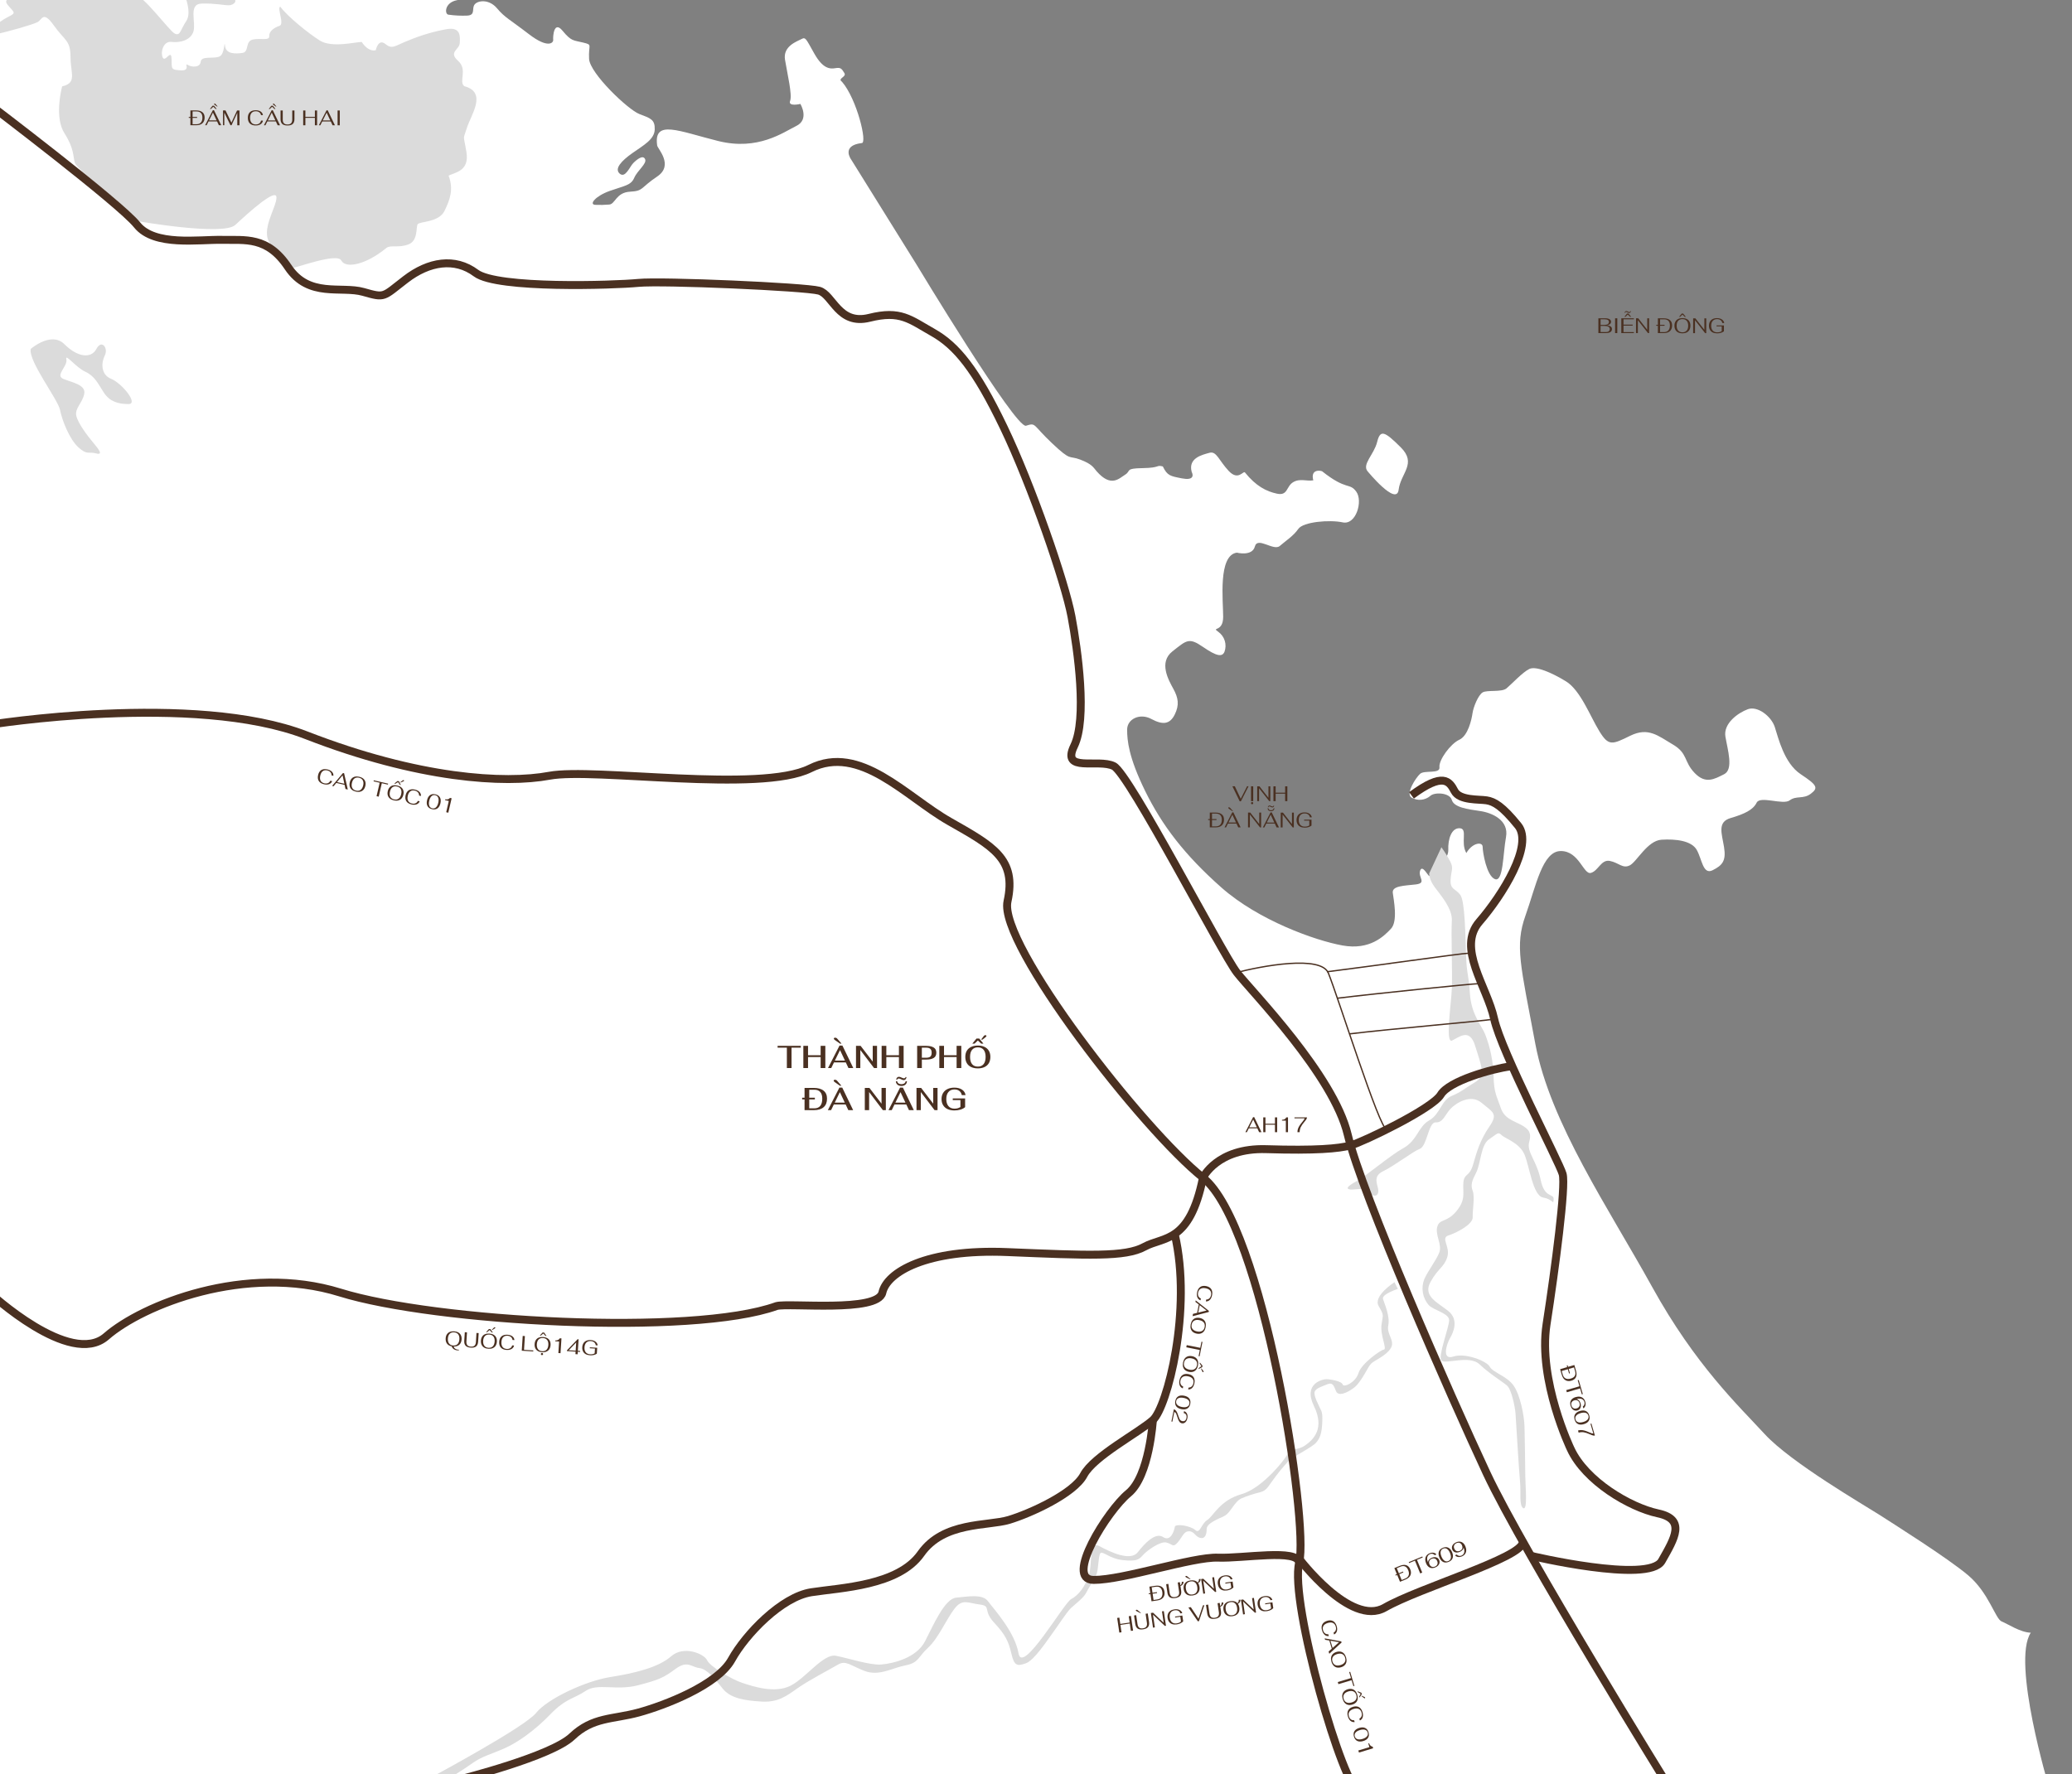<svg width="788" height="675" viewBox="0 0 788 675" fill="none" xmlns="http://www.w3.org/2000/svg">
<rect x="0" y="0" width="788" height="675" fill="#808080" stroke="none"/>
<g clip-path="url(#clip0_5617_11066)">
<path d="M-4.27 -3V679.96H779.274C779.274 679.96 764.92 632.173 772.323 621.1C768.23 620.939 763.663 617.776 761.259 616.827C758.855 615.877 756.371 605.895 748.495 599.247C740.62 592.6 719.879 579.547 714.488 576.081C709.097 572.616 681.125 556.401 671.167 545.581C661.209 534.76 644.764 519.313 628.339 489.58C611.913 459.847 589.554 427.184 583.901 397.108C578.248 367.031 576.086 359.727 580.129 348.361C584.172 336.995 586.586 323.74 593.597 323.74C600.608 323.74 602.217 332.893 605.064 332.055C607.91 331.216 608.916 326.831 612.275 327.508C615.635 328.185 617.134 330.539 619.809 329.195C622.485 327.852 626.508 319.769 631.879 319.436C637.25 319.103 643.275 319.769 645.287 323.305C647.298 326.841 647.63 332.893 651.322 331.044C655.013 329.195 656.512 327.508 655.677 322.295C654.842 317.082 652.991 312.697 658.192 311.182C663.392 309.666 666.731 308.08 668.069 305.342C669.407 302.604 678.127 306.353 680.642 304.453C683.156 302.554 685.832 304.12 688.688 301.927C691.545 299.735 691.203 298.735 684.836 294.522C678.469 290.309 676.287 280.56 674.949 276.519C673.611 272.477 668.421 268.436 664.729 269.79C661.038 271.144 655.345 275.175 656.19 280.216C657.035 285.258 659.368 292.673 655.687 294.522C652.006 296.371 648.646 298.391 644.462 294.017C640.278 289.642 641.947 286.611 636.254 283.247C630.561 279.883 626.87 276.519 620 279.883C613.13 283.247 611.793 283.924 608.272 278.206C604.752 272.487 601.07 262.556 595.538 259.182C590.006 255.808 584.142 253.292 581.628 254.474C579.113 255.656 574.758 260.364 572.917 261.879C571.077 263.395 565.544 262.385 563.865 263.395C562.185 264.405 560.344 268.941 560.012 271.305C559.68 273.67 558.333 279.883 554.983 281.408C551.634 282.934 547.108 289.147 547.439 291.845C547.771 294.542 541.746 292.855 540.077 294.37C538.407 295.886 534.374 302.109 536.888 303.463C537.991 304.082 539.256 304.35 540.514 304.229C541.772 304.108 542.963 303.605 543.929 302.786C545.438 301.281 551.302 301.443 552.137 304.302C552.972 307.161 558.172 307.838 562.859 308.515C567.546 309.191 573.923 312.051 572.746 318.446C571.569 324.841 571.74 335.621 568.552 334.429C565.363 333.237 563.865 324.164 563.865 322.143C563.865 320.123 560.012 320.456 557.659 324.498C555.315 320.456 558.333 315.243 555.154 315.071C551.976 314.9 550.628 319.284 550.799 323.326C550.97 327.367 544.09 333.247 543.587 333.247C543.084 333.247 540.912 328.71 540.077 331.226C539.242 333.742 542.752 335.944 538.397 336.449C534.042 336.954 529.345 336.954 529.687 339.642C530.029 342.329 531.698 350.412 529.013 353.281C526.327 356.15 520.966 361.525 510.586 359.666C500.206 357.807 478.58 350.078 464.509 337.621C450.437 325.164 441.897 313.899 435.531 300.937C429.164 287.975 428.661 281.59 428.661 277.549C428.661 273.508 433.519 271.154 437.874 273.508C442.229 275.862 444.915 275.528 446.756 271.831C448.596 268.133 448.093 265.436 446.253 262.071C444.412 258.707 440.55 251.968 445.911 247.765C451.272 243.563 452.117 242.381 457.478 246.078C462.839 249.776 464.851 249.948 465.685 247.927C466.174 246.582 466.209 245.113 465.786 243.746C465.362 242.379 464.504 241.19 463.342 240.36C460.495 238.339 465.183 240.693 465.183 234.632C465.183 228.57 463.171 211.243 470.373 210.233C470.373 210.233 476.237 211.748 477.242 207.879C478.248 204.01 484.354 209.738 486.717 207.687C489.081 205.636 491.887 203.898 493.758 201.201C495.629 198.504 505.597 197.635 510.656 198.716C515.716 199.797 518.401 190.633 515.816 187.047C513.231 183.46 512.155 186.723 502.801 179.268C501.614 178.833 498.385 178.722 499.461 182.723C496.886 183.157 494.301 181.854 491.716 183.48C489.131 185.107 489.785 188.663 485.681 187.804C481.578 186.946 477.635 184.885 473.531 179.803C472.887 178.722 471.057 183.157 467.295 179.156C463.533 175.156 462.668 171.488 459.972 172.246C457.277 173.004 451.795 174.186 453.203 179.48C453.947 180.995 453.847 182.834 449.431 181.965C445.016 181.096 443.949 180.955 442.229 177.429C439.534 176.782 441.475 177.964 434.585 178.075C427.695 178.186 430.28 179.086 427.916 180.561C425.553 182.036 422.535 185.531 417.053 179.268C415.766 177.752 415.333 176.56 410.817 174.832C406.301 173.105 407.589 175.701 400.055 168.568C392.521 161.436 394.141 160.729 390.198 161.951C386.255 163.173 348.405 100.384 348.405 100.384L323.732 60.73C323.732 60.73 319.709 55.395 327.695 54.425C329.979 54.668 325.905 37.685 320.222 31.108C318.331 29.794 322.093 29.299 321.117 27.784C320.141 26.268 319.88 25.561 317.748 25.925C315.615 26.288 312.97 26.187 309.701 20.409C306.432 14.63 306.422 14.003 304.742 14.892C303.063 15.781 297.701 17.559 298.546 22.722C299.391 27.885 301.373 36.058 300.488 38.372C299.603 40.685 304.39 39.533 304.39 39.533C304.39 39.533 307.931 45.403 302.881 47.889C297.832 50.374 288.267 57.406 273.159 53.647C258.052 49.889 248.567 45.312 249.914 55.254C249.844 56.365 256.503 62.75 249.914 67.165C243.326 71.58 244.885 72.621 239.574 72.924C234.264 73.227 233.972 77.692 231.679 77.814C229.923 77.964 228.159 78.001 226.398 77.925C223.873 77.814 226.398 74.581 231.91 72.621C237.422 70.661 239.957 70.55 241.194 67.67C242.431 64.791 246.132 62.255 245.328 60.527C244.523 58.8 242.23 60.639 240.852 62.023C239.474 63.407 237.834 67.903 235.692 66.064C233.549 64.225 236.265 61.224 240.51 58.234C244.754 55.243 248.878 53.051 248.999 49.252C249.12 45.454 247.39 44.989 243.145 43.373C238.901 41.756 224.336 27.935 224.034 22.399C223.733 16.862 225.523 17.105 221.741 16.186C217.959 15.266 217.265 15.721 213.936 11.69C210.606 7.659 210.264 13.993 210.385 15.145C210.506 16.297 208.434 18.6 201.091 12.953C193.749 7.305 192.039 6.739 189.021 3.163C186.004 -0.414 181.789 0.132 180.532 1.668C179.275 3.203 180.985 5.709 177.776 5.931C175.363 6.039 172.945 5.92 170.554 5.577C169.056 5.466 168.945 0.97 173.873 0.051C178.802 -0.868 175.825 -2.98 175.825 -2.98L-4.27 -3Z" fill="white"/>
<path d="M520.143 179.328C520.143 179.328 531.116 192.695 531.911 186.308C532.705 179.921 538.952 176.381 532.716 170.165C526.479 163.949 524.93 163.355 523.733 168.153C522.536 172.951 517.849 176.672 520.143 179.328Z" fill="white"/>
<path d="M7.407 -1.119C7.407 -1.119 0.426 -1.27 2.86 1.768C5.294 4.805 6.501 4.785 3.011 6.465C-0.479 8.145 -7.912 14.351 -2.149 13.144C3.615 11.937 12.416 9.352 14.236 8.436C16.057 7.521 16.359 3.89 20.452 9.653C24.546 15.417 26.819 15.266 26.819 21.633C26.819 28 29.404 31.49 23.641 32.858C23.178 34.528 20.754 44.847 24.546 50.762C28.338 56.676 27.735 59.704 28.489 61.987C29.243 64.27 44.109 75.938 44.109 75.938L52.287 84.115C52.287 84.115 84.886 89.858 89.503 85.553C94.119 81.249 105.143 71.21 105.143 75.123C105.143 79.036 98.887 87.635 102.8 92.725C106.713 97.815 108.835 102.109 110.494 102.109C112.154 102.109 128.227 95.984 129.796 99.092C131.365 102.2 138.919 100.923 147.006 94.274C148.696 93.097 151.563 94.405 155.344 92.966C159.126 91.528 158.09 86.318 158.865 85.272C159.639 84.226 166.912 84.618 169.044 80.243C171.176 75.867 172.564 72.025 170.603 66.805C173.339 65.507 178.559 64.984 177.382 57.813C176.205 50.641 176.024 53.638 177.553 48.68C179.082 43.721 185.469 35.121 176.547 32.777C174.335 30.947 177.986 26.521 174.204 23.131C170.422 19.742 174.727 18.957 174.858 16.342C174.988 13.727 175.25 10.086 169.637 11.132C164.809 12.022 160.089 13.421 155.556 15.306C150.084 17.388 149.299 18.957 146.564 16.735C143.828 14.512 142.912 19.088 142.912 19.088C142.912 19.088 140.307 20.094 137.561 15.96C135.218 15.96 126.226 18.303 121.659 15.437C117.093 12.57 109.267 6.173 106.572 2.522C105.264 3.045 108.272 9.171 106.31 9.824C104.349 10.478 102.287 11.836 102.397 13.737C102.508 15.638 99.139 14.391 96.141 15.045C93.144 15.698 94.834 19.742 92.228 20.124C89.623 20.506 85.972 20.647 85.58 17.519C85.188 14.391 85.711 20.647 83.367 21.542C81.023 22.438 76.588 21.15 76.326 23.494C76.065 25.837 72.806 25.586 71.368 24.67C69.929 23.755 72.675 27.014 68.762 26.763C64.85 26.511 65.373 26.24 65.242 22.327C65.111 18.414 62.758 24.017 61.852 21.804C60.947 19.591 62.245 15.547 65.242 15.94C68.239 16.332 72.544 15.417 73.58 11.916C74.616 8.416 71.498 1.486 76.709 1.355C81.919 1.224 84.926 1.999 87.018 1.999C89.11 1.999 91.042 -0.174 87.793 -1.089C84.544 -2.004 70.191 -1.994 70.191 -1.994C70.191 -1.994 73.067 4.745 70.844 8.004C68.622 11.263 68.632 13.737 66.54 12.822C64.447 11.906 54.469 -1.994 51.16 -1.994C47.851 -1.994 7.407 -1.119 7.407 -1.119Z" fill="#DBDBDB"/>
<path d="M11.695 132.727C11.695 132.727 19.49 125.928 24.489 130.927C29.488 135.926 34.678 136.519 36.669 132.727C38.661 128.935 41.266 132.446 39.868 135.181C38.47 137.917 38.269 142.514 42.272 144.113C46.275 145.712 52.863 153.709 48.86 153.709C44.857 153.709 41.669 152.703 39.466 149.313C37.263 145.924 36.076 143.077 32.425 141.397C28.774 139.718 24.63 134.125 25.233 136.72C25.837 139.315 20.838 142.755 24.036 144.113C27.235 145.471 32.827 146.316 32.023 149.907C31.218 153.498 28.432 155.308 29.005 158.104C29.578 160.901 33.209 165.698 35.201 168.092C37.193 170.486 39.597 173.292 36.599 172.488C33.602 171.683 33.209 173.242 29.81 170.164C26.41 167.086 23.614 159.905 22.819 155.902C22.025 151.898 10.699 137.324 11.695 132.727Z" fill="#DBDBDB"/>
<path d="M164.99 675.565C164.99 675.565 199.631 656.957 203.875 651.616C208.12 646.275 222.664 639.455 232.038 637.977C241.413 636.498 250.465 634.296 255.253 630.061C260.041 625.826 267.786 629.136 268.892 631.529C269.999 633.923 277.945 638.721 282.34 640.19C286.736 641.658 294.682 644.213 300.576 641.296C306.47 638.379 313.109 628.954 317.896 629.87C322.684 630.785 330.972 633.561 335.217 633.189C339.461 632.817 348.484 630.795 351.803 624.348C355.122 617.9 359.286 608.134 363.692 607.752C368.097 607.369 373.64 606.243 375.762 609.14C377.884 612.036 385.921 620.666 387.369 628.985C388.818 637.303 404.68 609.643 407.385 608.295C410.091 606.947 412.797 603.457 414.154 599.011C415.512 594.565 413.963 585.865 418.178 588.188C422.392 590.512 429.976 593.992 432.682 590.512C435.388 587.031 439.451 582.777 442.348 584.708C445.245 586.639 446.603 582.193 446.794 580.835C446.985 579.478 452.748 580.393 454.569 582.032C456.389 583.672 456.761 579.719 459.125 578.23C461.489 576.742 463.863 570.737 472.201 568.373C480.539 566.01 489.863 553.799 490.044 552.35C490.226 550.902 493.323 551.978 496.421 549.796C499.519 547.613 503.885 543.419 499.7 534.859C495.516 526.299 502.98 524.66 504.438 524.66C505.896 524.66 510.262 525.394 510.624 526.671C510.986 527.949 515.542 525.947 516.659 522.306C517.775 518.665 525.037 513.565 526.315 513.384C527.592 513.203 524.856 507.913 525.399 503.909C525.943 499.906 526.496 500.631 524.303 496.808C522.11 492.986 530.338 487.756 530.338 487.756L531.615 490.301C531.615 490.301 525.42 492.312 525.963 494.123C526.506 495.933 528.699 500.681 527.974 504.181C527.25 507.681 530.71 510.015 528.89 512.922C527.069 515.829 522.694 517.478 521.426 518.756C520.159 520.033 517.785 525.676 515.049 527.808C512.314 529.94 509.014 531.268 508.129 529.267C507.244 527.265 507.023 525.645 504.599 526.661C502.175 527.677 499.751 528.311 499.912 530.111C500.073 531.912 501.159 533.783 501.863 535.352C502.567 536.921 503.04 537.072 502.869 541.055C502.698 545.038 502.094 547.09 500.445 548.88C498.795 550.671 491.533 554.282 490.195 555.609C487.943 558.023 485.853 560.584 483.939 563.274C481.827 566.291 481.364 567.035 479.252 567.659C476.873 568.23 474.542 568.987 472.281 569.922C469.264 571.25 468.137 575.555 465.402 576.812C462.666 578.069 458.904 579.588 458.904 581.68C458.904 583.773 458.28 585.493 456.409 585.02C454.539 584.547 454.217 582.515 452.185 582.515C450.153 582.515 449.751 584.597 447.88 586.77C446.009 588.943 445.868 587.263 443.495 586.77C441.121 586.277 436.061 589.948 434.583 591.668C433.104 593.388 431.917 594.022 426.908 593.469C421.899 592.916 419.244 589.797 418.459 590.894C417.675 591.99 417.755 596.929 417.061 598.709C416.367 600.489 413.923 604.191 413.038 605.991C412.153 607.792 408.814 610.286 407.244 611.775C405.675 613.264 402.215 618.665 400.364 621.159C398.514 623.654 393.324 631.65 390.115 632.747C386.906 633.843 385.74 633.833 384.643 629.065C383.547 624.298 382.29 621.793 377.995 617.176C373.7 612.559 377.13 610.92 372.593 610.367C368.057 609.814 366.025 608.023 362.968 612.006C359.91 615.989 356.872 623.201 352.96 626.792C349.047 630.383 349.52 632.505 344.35 633.521C339.18 634.537 334.291 637.746 328.79 635.633C323.288 633.521 321.668 631.489 318.731 633.209C315.794 634.929 307.395 639.315 303.241 642.262C299.087 645.209 295.818 647.653 289.713 647.291C283.607 646.929 277.904 646.194 274.847 642.362C271.789 638.53 268.983 634.929 265.935 634.537C262.887 634.145 261.469 631.519 256.933 634.849C252.396 638.178 250.757 639.003 242.539 641.115C234.322 643.227 227.291 640.17 222.745 643.227C218.198 646.285 215.161 646.044 209.216 652.219C203.272 658.395 196.704 662.942 191.926 665.054C187.148 667.166 183.165 668.182 179.725 670.687C176.285 673.191 169.948 677.013 169.948 677.013L163.531 677.516L164.99 675.565Z" fill="#DBDBDB"/>
<path d="M543.538 332.245C543.538 332.245 543.377 334.417 545.63 337.475C547.883 340.533 552.47 345.662 552.148 350.37C551.826 355.077 552.399 370.054 552.148 376.048C551.896 382.043 549.603 397.02 552.208 395.843C554.813 394.666 558.877 390.814 561.009 397.855C563.141 404.896 565.324 409.1 561.009 411.665C556.694 414.23 555.98 415.266 552.037 416.926C548.094 418.585 547.782 423.785 543.518 426.219C539.253 428.654 539.102 433.763 533.691 436.771C528.279 439.778 519.71 447.292 515.797 449.404C511.884 451.516 511.945 452.351 513.654 452.502C515.364 452.653 520.464 451.426 520.927 453.276C521.389 455.127 524.025 455.6 524.186 453.276C524.347 450.953 521.55 447.704 526.036 445.531C530.522 443.359 537.191 438.098 539.977 437.022C542.763 435.946 543.226 426.803 546.012 426.964C548.798 427.125 549.573 424.017 551.584 421.854C553.596 419.692 559.289 415.97 563.483 419.531C567.678 423.091 569.86 423.554 566.451 428.513C563.041 433.471 561.653 437.957 560.255 442.916C558.857 447.875 556.845 446.165 556.533 449.887C556.221 453.608 557.619 456.233 553.908 460.719C550.196 465.205 547.551 463.506 546.626 466.604C545.7 469.702 548.486 473.423 547.4 476.36C546.314 479.297 543.216 483.18 541.667 486.589C541.017 488.239 540.833 490.035 541.134 491.783C541.436 493.53 542.211 495.161 543.377 496.497C545.389 498.509 551.122 499.595 551.122 502.23C551.122 504.865 546.777 516.01 548.175 517.559C549.573 519.108 558.826 515.346 562.669 518.987C566.511 522.628 571.44 525.606 573.149 527.104C574.859 528.603 576.167 535.231 576.358 537.585C576.549 539.939 577.635 559.17 578.068 563.445C578.501 567.72 577.636 572.86 579.345 573.715C581.055 574.57 580.08 565.014 580.08 561.433C580.08 557.853 579.878 547.211 579.788 542.856C579.697 538.501 578.138 530.655 575.624 527.074C573.109 523.493 567.688 522.045 566.571 519.913C565.455 517.78 557.338 514.521 552.731 516.04C548.124 517.559 550.217 511.102 551.474 508.999C552.731 506.897 554.954 501.959 550.699 498.639C546.445 495.32 541.114 492.987 544.021 487.686C546.927 482.385 549.15 482.184 550.408 478.221C551.665 474.258 547.792 470.959 550.8 469.993C553.807 469.028 560.184 465.829 560.084 463.023C559.983 460.216 560.959 455.308 560.084 453.025C559.209 450.742 559.792 449.183 561.442 445.984C563.091 442.785 563.182 435.443 566.28 433.411C569.378 431.379 569.669 430.394 571.027 431.762C572.385 433.129 577.796 434.668 579.738 439.114C581.679 443.56 582.926 454.896 586.899 455.57C590.872 456.244 590.671 458.668 590.862 456.243C591.053 453.819 587.382 456.052 585.924 448.8C584.465 441.548 580.512 438.249 581.568 434.467C582.624 430.685 581.186 429.338 578.279 427.789C575.372 426.24 572.083 425.475 570.735 421.402C569.388 417.328 568.12 415.789 568.02 409.332C567.883 403.815 566.769 398.366 564.731 393.238C563.373 390.05 559.51 385.785 559.018 377.95C558.525 370.114 557.861 371.271 557.569 363.717C557.277 356.163 557.187 342.816 555.346 340.392C553.506 337.968 551.494 338.461 551.675 334.779C551.856 331.098 552.852 330.525 551.675 328.01C550.662 326.018 549.495 324.108 548.185 322.297L543.538 332.245Z" fill="#DBDBDB"/>
<path d="M-4.359 275.747C-4.359 275.747 73.834 263.104 116.501 279.7C159.169 296.296 191.939 298.268 208.937 295.099C225.936 291.931 289.132 301.818 308.102 292.333C327.072 282.848 344.443 303.005 361.039 312.45C377.636 321.895 386.718 326.662 383.168 342.866C379.617 359.07 434.697 429.871 457.509 447.986C480.321 466.101 497.893 579.197 494.091 594.405C490.289 609.613 511.19 681.469 516.903 681.469" stroke="#4A3021" stroke-width="3.018" stroke-miterlimit="10"/>
<path d="M574.464 405.658C567.564 406.543 551.108 411.14 547.92 416.451C544.731 421.762 518.197 434.495 513.651 435.723C509.105 436.95 500.324 437.734 481.575 437.151C462.826 436.567 457.495 448.024 457.495 448.024C452.396 473.17 442.488 470.303 435.226 474.286C427.964 478.269 413.842 477.575 383.044 476.298C352.245 475.02 337.288 484.002 335.579 491.697C333.869 499.392 300.083 495.549 295.345 496.827C263.269 508.374 165.341 502.862 129.383 491.697C93.424 480.532 54.117 496.404 40.427 508.374C26.738 520.343 -4.051 491.697 -4.051 491.697" stroke="#4A3021" stroke-width="3.018" stroke-miterlimit="10"/>
<path d="M299.253 398.542H295.729V397.854H304.552V398.542H301.028V406.303H299.253V398.542ZM305.519 397.854H307.305V401.426H312.097V397.854H313.883V406.303H312.097V402.114H307.305V406.303H305.519V397.854ZM321.667 404.142H317.177L316.127 406.303H314.896L319.289 397.733H320.376L324.516 406.303H322.681L321.667 404.142ZM321.341 403.454L319.47 399.459L317.515 403.454H321.341ZM317.612 395.705C317.282 395.488 317.117 395.287 317.117 395.102C317.117 394.989 317.161 394.901 317.25 394.836C317.338 394.772 317.455 394.74 317.6 394.74C317.76 394.74 317.905 394.768 318.034 394.824C318.163 394.881 318.284 394.973 318.396 395.102L320.05 397.009H319.47L317.612 395.705ZM325.545 397.854H327.307L331.906 403.84V397.854H333.547V406.303H332.413L327.187 399.423V406.303H325.545V397.854ZM335.293 397.854H337.079V401.426H341.871V397.854H343.658V406.303H341.871V402.114H337.079V406.303H335.293V397.854ZM348.801 397.854H352.229C353.46 397.854 354.409 398.059 355.077 398.469C355.753 398.872 356.091 399.535 356.091 400.461C356.091 401.378 355.761 402.042 355.101 402.452C354.441 402.863 353.484 403.068 352.229 403.068H350.587V406.303H348.801V397.854ZM352.253 402.368C352.937 402.368 353.452 402.227 353.798 401.945C354.144 401.664 354.317 401.169 354.317 400.461C354.317 399.769 354.144 399.278 353.798 398.988C353.46 398.691 352.945 398.542 352.253 398.542H350.587V402.368H352.253ZM357.229 397.854H359.015V401.426H363.807V397.854H365.593V406.303H363.807V402.114H359.015V406.303H357.229V397.854ZM371.893 406.423C370.903 406.423 370.046 406.25 369.322 405.904C368.605 405.558 368.058 405.06 367.68 404.408C367.302 403.748 367.113 402.959 367.113 402.042C367.113 401.141 367.302 400.368 367.68 399.725C368.066 399.081 368.618 398.59 369.334 398.252C370.05 397.906 370.903 397.733 371.893 397.733C372.874 397.733 373.719 397.906 374.427 398.252C375.143 398.59 375.691 399.081 376.069 399.725C376.455 400.368 376.648 401.141 376.648 402.042C376.648 402.959 376.459 403.748 376.081 404.408C375.703 405.06 375.155 405.558 374.439 405.904C373.723 406.25 372.874 406.423 371.893 406.423ZM371.893 405.735C372.842 405.735 373.57 405.422 374.077 404.794C374.584 404.158 374.838 403.241 374.838 402.042C374.838 400.867 374.584 399.97 374.077 399.35C373.57 398.731 372.842 398.421 371.893 398.421C370.935 398.421 370.199 398.735 369.684 399.362C369.177 399.982 368.923 400.875 368.923 402.042C368.923 403.241 369.177 404.158 369.684 404.794C370.191 405.422 370.927 405.735 371.893 405.735ZM374.174 394.076C374.327 393.883 374.512 393.786 374.729 393.786C374.858 393.786 374.958 393.814 375.031 393.871C375.111 393.927 375.151 394.003 375.151 394.1C375.151 394.18 375.099 394.277 374.994 394.39C374.898 394.494 374.733 394.639 374.5 394.824L373.655 395.476H373.112L374.174 394.076ZM371.373 395.066H372.412L374.017 397.009H373.16L371.893 395.814L370.625 397.009H369.768L371.373 395.066ZM309.479 413.854C311.113 413.854 312.36 414.204 313.221 414.904C314.09 415.596 314.524 416.606 314.524 417.933C314.524 419.35 314.098 420.432 313.245 421.18C312.392 421.929 311.161 422.303 309.552 422.303H305.979V418.235H305.061V417.571H305.979V413.854H309.479ZM309.72 421.615C310.702 421.615 311.446 421.305 311.953 420.685C312.46 420.058 312.714 419.14 312.714 417.933C312.714 416.823 312.46 415.982 311.953 415.411C311.446 414.831 310.702 414.542 309.72 414.542H307.765V417.571H309.902V418.235H307.765V421.615H309.72ZM321.608 420.142H317.118L316.068 422.303H314.837L319.23 413.733H320.317L324.457 422.303H322.622L321.608 420.142ZM321.282 419.454L319.411 415.459L317.456 419.454H321.282ZM317.553 411.705C317.223 411.488 317.058 411.287 317.058 411.102C317.058 410.989 317.102 410.901 317.191 410.836C317.279 410.772 317.396 410.74 317.541 410.74C317.702 410.74 317.846 410.768 317.975 410.824C318.104 410.881 318.225 410.973 318.337 411.102L319.991 413.009H319.411L317.553 411.705ZM328.893 413.854H330.655L335.254 419.84V413.854H336.895V422.303H335.76L330.534 415.423V422.303H328.893V413.854ZM344.676 420.142H340.186L339.135 422.303H337.904L342.298 413.733H343.384L347.524 422.303H345.689L344.676 420.142ZM344.35 419.454L342.479 415.459L340.523 419.454H344.35ZM340.849 410.667C340.882 410.337 340.994 410.08 341.187 409.895C341.388 409.71 341.63 409.617 341.912 409.617C342.056 409.617 342.205 409.645 342.358 409.702C342.511 409.758 342.704 409.838 342.937 409.943C343.082 410.007 343.227 410.068 343.372 410.124C343.517 410.18 343.642 410.209 343.746 410.209C343.907 410.209 344.052 410.16 344.181 410.064C344.317 409.967 344.414 409.83 344.47 409.653L344.748 409.786C344.611 410.518 344.253 410.885 343.674 410.885C343.537 410.885 343.396 410.86 343.251 410.812C343.114 410.756 342.925 410.671 342.684 410.559C342.483 410.462 342.318 410.39 342.189 410.341C342.06 410.293 341.944 410.269 341.839 410.269C341.67 410.269 341.521 410.317 341.393 410.414C341.264 410.502 341.175 410.631 341.127 410.8L340.849 410.667ZM342.817 413.105C342.189 413.105 341.686 412.94 341.308 412.611C340.93 412.281 340.729 411.846 340.705 411.307H341.211C341.252 411.637 341.417 411.91 341.706 412.128C341.996 412.337 342.366 412.442 342.817 412.442C343.267 412.442 343.638 412.337 343.927 412.128C344.217 411.91 344.382 411.637 344.422 411.307H344.929C344.905 411.846 344.704 412.281 344.326 412.611C343.947 412.94 343.444 413.105 342.817 413.105ZM348.553 413.854H350.316L354.914 419.84V413.854H356.556V422.303H355.421L350.195 415.423V422.303H348.553V413.854ZM362.973 422.423C361.967 422.423 361.094 422.25 360.353 421.904C359.621 421.558 359.058 421.06 358.664 420.408C358.269 419.756 358.072 418.983 358.072 418.09C358.072 417.205 358.269 416.437 358.664 415.785C359.058 415.125 359.621 414.622 360.353 414.276C361.086 413.922 361.951 413.745 362.948 413.745C364.139 413.745 365.113 413.999 365.869 414.506C366.626 415.012 367.072 415.708 367.209 416.594H365.785C365.64 415.902 365.326 415.371 364.843 415C364.361 414.622 363.741 414.433 362.985 414.433C362.011 414.433 361.251 414.755 360.703 415.399C360.156 416.034 359.883 416.928 359.883 418.078C359.883 419.229 360.152 420.126 360.691 420.77C361.238 421.414 362.003 421.735 362.985 421.735C363.419 421.735 363.813 421.691 364.167 421.603C364.521 421.506 364.884 421.349 365.254 421.132V418.489H362.345V417.849H367.04V421.168C366.598 421.562 366.014 421.872 365.29 422.098C364.566 422.315 363.793 422.423 362.973 422.423Z" fill="#4A3021"/>
<path d="M478.169 429.225H474.927L474.194 430.689H473.631L476.56 424.976H476.995L479.755 430.689H478.853L478.169 429.225ZM477.984 428.839L476.6 425.878L475.12 428.839H477.984ZM480.425 425.057H481.262V427.479H484.875V425.057H485.711V430.689H484.875V427.857H481.262V430.689H480.425V425.057ZM489.016 426.296H487.552V425.982C487.949 425.971 488.289 425.888 488.574 425.733C488.858 425.572 489.064 425.346 489.193 425.057H489.837V430.689H489.016V426.296ZM493.428 430.689C493.428 430.266 493.487 429.861 493.605 429.474C493.728 429.083 493.924 428.672 494.192 428.243C494.466 427.814 494.833 427.326 495.295 426.779C495.601 426.419 495.812 426.14 495.93 425.942C496.054 425.743 496.118 425.569 496.124 425.419H492.301V425.057H497.057C497.057 425.271 496.985 425.499 496.84 425.741C496.7 425.982 496.429 426.339 496.027 426.811C495.389 427.567 494.935 428.235 494.667 428.815C494.404 429.394 494.273 430.019 494.273 430.689H493.428Z" fill="#4A3021"/>
<path d="M123.231 298.341C122.295 298.126 121.633 297.714 121.245 297.107C120.856 296.5 120.768 295.739 120.979 294.824C121.185 293.93 121.592 293.298 122.201 292.926C122.815 292.556 123.587 292.478 124.518 292.692C125.275 292.867 125.855 293.169 126.258 293.598C126.66 294.026 126.84 294.536 126.797 295.126L126.091 294.963C126.106 294.493 125.97 294.093 125.683 293.762C125.397 293.427 124.993 293.198 124.47 293.078C123.79 292.921 123.219 293.01 122.757 293.343C122.3 293.678 121.982 294.235 121.802 295.014C121.619 295.809 121.661 296.462 121.928 296.975C122.196 297.483 122.672 297.816 123.357 297.974C123.88 298.095 124.34 298.069 124.738 297.896C125.135 297.724 125.431 297.42 125.625 296.986L126.33 297.149C126.11 297.698 125.725 298.077 125.176 298.286C124.627 298.495 123.979 298.514 123.231 298.341ZM131.056 298.561L127.896 297.832L126.853 299.094L126.304 298.968L130.442 294.059L130.866 294.157L132.271 300.344L131.393 300.141L131.056 298.561ZM130.962 298.143L130.279 294.946L128.171 297.499L130.962 298.143ZM135.33 301.132C134.714 300.99 134.209 300.755 133.816 300.428C133.424 300.101 133.159 299.698 133.021 299.221C132.885 298.738 132.886 298.198 133.023 297.602C133.158 297.017 133.391 296.542 133.723 296.178C134.056 295.809 134.47 295.566 134.965 295.449C135.46 295.332 136.016 295.345 136.633 295.487C137.249 295.629 137.752 295.861 138.14 296.182C138.534 296.504 138.8 296.903 138.937 297.381C139.076 297.854 139.078 298.382 138.943 298.968C138.805 299.564 138.57 300.049 138.236 300.423C137.903 300.792 137.488 301.038 136.992 301.16C136.501 301.284 135.947 301.275 135.33 301.132ZM135.417 300.756C136.097 300.913 136.672 300.82 137.141 300.477C137.611 300.134 137.938 299.567 138.12 298.778C138.298 298.004 138.25 297.366 137.975 296.862C137.707 296.354 137.231 296.021 136.546 295.863C135.861 295.705 135.285 295.793 134.817 296.125C134.35 296.458 134.026 297.014 133.846 297.792C133.664 298.582 133.709 299.233 133.982 299.748C134.254 300.262 134.732 300.598 135.417 300.756ZM144.391 297.755L142.07 297.22L142.157 296.844L147.606 298.101L147.519 298.477L145.206 297.944L144.027 303.056L143.212 302.868L144.391 297.755ZM149.787 304.467C149.17 304.325 148.665 304.09 148.273 303.763C147.88 303.435 147.615 303.033 147.478 302.555C147.342 302.072 147.342 301.533 147.48 300.937C147.615 300.352 147.848 299.877 148.18 299.513C148.512 299.144 148.926 298.901 149.421 298.784C149.916 298.667 150.472 298.679 151.089 298.821C151.706 298.964 152.208 299.195 152.597 299.516C152.991 299.838 153.256 300.238 153.394 300.716C153.532 301.188 153.534 301.717 153.399 302.302C153.262 302.898 153.026 303.384 152.692 303.758C152.359 304.127 151.945 304.373 151.448 304.495C150.957 304.619 150.404 304.609 149.787 304.467ZM149.874 304.09C150.553 304.247 151.128 304.154 151.598 303.811C152.068 303.468 152.394 302.902 152.576 302.113C152.754 301.339 152.706 300.7 152.432 300.196C152.163 299.689 151.687 299.356 151.002 299.198C150.317 299.04 149.741 299.127 149.274 299.46C148.806 299.792 148.482 300.348 148.303 301.127C148.121 301.916 148.166 302.568 148.438 303.082C148.71 303.596 149.189 303.933 149.874 304.09ZM153.138 296.883C153.277 296.783 153.396 296.744 153.495 296.767C153.563 296.783 153.614 296.814 153.647 296.86C153.682 296.901 153.692 296.95 153.679 297.008C153.667 297.06 153.629 297.106 153.565 297.146C153.5 297.187 153.388 297.243 153.228 297.316L152.422 297.659L152.164 297.599L153.138 296.883ZM151.2 297.088L151.749 297.215L152.444 298.639L152.06 298.55L151.389 297.52L150.335 298.152L149.951 298.063L151.2 297.088ZM156.516 306.019C155.58 305.803 154.918 305.392 154.53 304.785C154.141 304.178 154.053 303.417 154.264 302.502C154.47 301.608 154.877 300.975 155.486 300.604C156.1 300.233 156.872 300.155 157.803 300.37C158.56 300.545 159.141 300.847 159.543 301.275C159.945 301.704 160.125 302.213 160.082 302.803L159.376 302.641C159.391 302.171 159.255 301.77 158.968 301.44C158.682 301.104 158.278 300.876 157.755 300.755C157.075 300.599 156.504 300.687 156.042 301.021C155.585 301.356 155.267 301.913 155.087 302.692C154.904 303.486 154.946 304.14 155.213 304.653C155.481 305.161 155.957 305.494 156.642 305.652C157.165 305.772 157.625 305.746 158.023 305.574C158.42 305.401 158.716 305.098 158.91 304.664L159.615 304.826C159.395 305.376 159.01 305.755 158.461 305.964C157.912 306.173 157.264 306.191 156.516 306.019ZM164.312 307.817C163.496 307.629 162.923 307.241 162.59 306.652C162.265 306.06 162.206 305.311 162.415 304.407C162.623 303.502 163.003 302.858 163.554 302.473C164.112 302.084 164.799 301.984 165.614 302.172C166.424 302.359 166.992 302.749 167.318 303.341C167.65 303.93 167.712 304.676 167.503 305.581C167.295 306.485 166.914 307.132 166.362 307.522C165.811 307.907 165.127 308.005 164.312 307.817ZM164.388 307.488C164.931 307.613 165.402 307.493 165.8 307.128C166.204 306.764 166.497 306.185 166.68 305.391C166.863 304.596 166.853 303.947 166.65 303.443C166.452 302.941 166.082 302.627 165.538 302.501C164.994 302.376 164.521 302.495 164.118 302.859C163.72 303.224 163.429 303.804 163.246 304.598C163.063 305.393 163.07 306.042 163.268 306.544C163.471 307.048 163.844 307.363 164.388 307.488ZM170.683 304.695L169.256 304.366L169.326 304.06C169.716 304.139 170.066 304.135 170.378 304.047C170.692 303.954 170.943 303.781 171.134 303.528L171.761 303.672L170.495 309.161L169.695 308.976L170.683 304.695Z" fill="#4A3021"/>
<path d="M502.801 620.265C502.525 619.345 502.555 618.566 502.889 617.928C503.224 617.29 503.841 616.836 504.74 616.566C505.619 616.302 506.37 616.342 506.995 616.687C507.621 617.037 508.071 617.669 508.346 618.584C508.569 619.328 508.595 619.982 508.422 620.543C508.249 621.105 507.895 621.514 507.361 621.769L507.153 621.076C507.569 620.856 507.849 620.539 507.994 620.126C508.144 619.711 508.141 619.247 507.987 618.733C507.787 618.065 507.427 617.613 506.908 617.377C506.39 617.146 505.749 617.145 504.983 617.375C504.202 617.61 503.655 617.97 503.342 618.456C503.034 618.941 502.981 619.519 503.183 620.192C503.337 620.706 503.588 621.093 503.935 621.353C504.281 621.613 504.691 621.719 505.165 621.673L505.373 622.366C504.787 622.447 504.267 622.301 503.813 621.927C503.359 621.554 503.022 621 502.801 620.265ZM506.488 627.17L505.555 624.064L503.942 623.784L503.78 623.245L510.094 624.407L510.219 624.823L505.541 629.11L505.282 628.246L506.488 627.17ZM506.804 626.882L509.243 624.705L505.981 624.138L506.804 626.882ZM506.372 632.158C506.19 631.551 506.144 630.997 506.234 630.494C506.324 629.991 506.542 629.561 506.889 629.205C507.24 628.847 507.709 628.58 508.295 628.404C508.87 628.232 509.398 628.199 509.879 628.307C510.364 628.413 510.781 628.652 511.128 629.024C511.474 629.396 511.739 629.885 511.921 630.491C512.103 631.098 512.151 631.649 512.065 632.145C511.98 632.647 511.764 633.076 511.418 633.432C511.076 633.787 510.617 634.05 510.042 634.223C509.456 634.399 508.918 634.434 508.427 634.33C507.942 634.224 507.523 633.985 507.171 633.615C506.82 633.25 506.554 632.764 506.372 632.158ZM506.742 632.046C506.943 632.714 507.308 633.168 507.839 633.406C508.37 633.644 509.023 633.647 509.799 633.414C510.559 633.185 511.09 632.827 511.392 632.339C511.7 631.854 511.753 631.276 511.551 630.603C511.349 629.929 510.988 629.472 510.467 629.231C509.947 628.99 509.303 628.984 508.538 629.214C507.762 629.447 507.218 629.809 506.907 630.3C506.595 630.791 506.54 631.373 506.742 632.046ZM513.795 638.354L513.11 636.073L513.48 635.962L515.088 641.318L514.718 641.429L514.035 639.156L509.01 640.665L508.77 639.863L513.795 638.354ZM510.639 646.367C510.457 645.761 510.41 645.206 510.5 644.703C510.59 644.2 510.808 643.77 511.155 643.414C511.507 643.056 511.976 642.79 512.561 642.614C513.137 642.441 513.665 642.408 514.145 642.516C514.631 642.623 515.047 642.862 515.394 643.234C515.741 643.605 516.005 644.095 516.187 644.701C516.369 645.307 516.417 645.858 516.331 646.355C516.246 646.856 516.031 647.285 515.684 647.641C515.342 647.996 514.884 648.26 514.308 648.432C513.723 648.608 513.185 648.644 512.694 648.539C512.208 648.433 511.789 648.195 511.437 647.824C511.087 647.459 510.821 646.973 510.639 646.367ZM511.008 646.256C511.209 646.924 511.575 647.377 512.106 647.615C512.636 647.853 513.29 647.856 514.066 647.623C514.826 647.395 515.357 647.037 515.658 646.548C515.967 646.064 516.02 645.485 515.817 644.812C515.615 644.139 515.254 643.682 514.734 643.44C514.213 643.199 513.57 643.193 512.804 643.423C512.029 643.656 511.485 644.018 511.173 644.509C510.861 645.001 510.806 645.583 511.008 646.256ZM518.887 645.52C519.042 645.591 519.135 645.675 519.164 645.773C519.184 645.84 519.182 645.899 519.159 645.951C519.14 646.001 519.103 646.035 519.046 646.052C518.995 646.067 518.936 646.057 518.869 646.021C518.802 645.985 518.697 645.916 518.555 645.813L517.858 645.283L517.781 645.029L518.887 645.52ZM517.748 643.938L517.91 644.478L517.018 645.787L516.904 645.41L517.467 644.317L516.395 643.714L516.282 643.337L517.748 643.938ZM512.624 652.981C512.348 652.061 512.378 651.282 512.713 650.644C513.047 650.006 513.664 649.552 514.564 649.282C515.442 649.018 516.194 649.059 516.818 649.403C517.444 649.753 517.894 650.385 518.169 651.3C518.392 652.045 518.418 652.698 518.245 653.26C518.072 653.821 517.718 654.23 517.184 654.485L516.976 653.792C517.392 653.572 517.672 653.255 517.817 652.842C517.967 652.427 517.965 651.963 517.81 651.449C517.61 650.781 517.25 650.329 516.731 650.093C516.214 649.862 515.572 649.861 514.807 650.091C514.026 650.326 513.478 650.686 513.165 651.172C512.857 651.657 512.804 652.235 513.006 652.909C513.16 653.422 513.411 653.809 513.758 654.069C514.105 654.329 514.515 654.436 514.988 654.389L515.196 655.082C514.61 655.163 514.09 655.017 513.636 654.643C513.182 654.27 512.845 653.716 512.624 652.981ZM514.925 660.644C514.685 659.842 514.738 659.151 515.084 658.571C515.438 657.995 516.059 657.573 516.948 657.306C517.836 657.039 518.585 657.05 519.192 657.338C519.806 657.629 520.233 658.176 520.474 658.978C520.713 659.774 520.656 660.46 520.303 661.037C519.956 661.617 519.338 662.041 518.449 662.308C517.561 662.574 516.81 662.565 516.197 662.278C515.59 661.99 515.166 661.445 514.925 660.644ZM515.249 660.546C515.409 661.081 515.747 661.43 516.261 661.595C516.777 661.765 517.425 661.733 518.206 661.498C518.987 661.264 519.546 660.934 519.883 660.508C520.222 660.087 520.311 659.609 520.15 659.075C519.99 658.54 519.652 658.188 519.136 658.018C518.622 657.854 517.974 657.888 517.193 658.123C516.412 658.357 515.852 658.685 515.514 659.106C515.177 659.532 515.088 660.012 515.249 660.546ZM520.794 664.631L520.373 663.228L520.673 663.138C520.798 663.515 520.975 663.817 521.206 664.045C521.442 664.271 521.717 664.404 522.031 664.444L522.217 665.061L516.822 666.68L516.586 665.894L520.794 664.631Z" fill="#4A3021"/>
<path d="M172.565 512.233C172.629 512.575 172.818 512.853 173.132 513.067C173.446 513.286 173.836 513.411 174.302 513.44C174.398 513.447 174.495 513.445 174.592 513.435L174.504 513.671C174.31 513.691 174.124 513.695 173.947 513.684C173.599 513.661 173.271 513.581 172.963 513.443C172.66 513.311 172.405 513.131 172.199 512.903C171.993 512.68 171.856 512.432 171.787 512.159C171.007 512.012 170.415 511.676 170.014 511.15C169.612 510.619 169.438 509.941 169.491 509.117C169.529 508.517 169.682 508.011 169.951 507.598C170.22 507.18 170.589 506.873 171.058 506.677C171.527 506.482 172.078 506.404 172.71 506.444C173.341 506.485 173.875 506.632 174.31 506.886C174.751 507.14 175.078 507.491 175.291 507.94C175.504 508.384 175.592 508.906 175.553 509.505C175.497 510.388 175.206 511.069 174.681 511.546C174.156 512.017 173.451 512.246 172.565 512.233ZM170.334 509.171C170.282 509.979 170.432 510.615 170.784 511.078C171.136 511.542 171.663 511.796 172.364 511.841C173.06 511.885 173.612 511.7 174.02 511.286C174.429 510.871 174.659 510.259 174.71 509.451C174.761 508.659 174.61 508.036 174.257 507.584C173.911 507.126 173.386 506.875 172.685 506.83C171.984 506.785 171.429 506.964 171.022 507.368C170.614 507.772 170.385 508.373 170.334 509.171ZM179.046 512.656C178.115 512.596 177.454 512.347 177.062 511.908C176.677 511.464 176.509 510.851 176.559 510.069L176.77 506.785L177.605 506.839L177.383 510.308C177.344 510.907 177.457 511.374 177.72 511.708C177.984 512.042 178.434 512.23 179.071 512.27C179.698 512.311 180.162 512.184 180.466 511.892C180.775 511.6 180.949 511.149 180.988 510.539L181.21 507.07L182.046 507.123L181.835 510.407C181.785 511.189 181.541 511.775 181.102 512.167C180.663 512.552 179.978 512.716 179.046 512.656ZM185.749 513.085C185.117 513.045 184.581 512.895 184.141 512.636C183.701 512.376 183.374 512.022 183.161 511.573C182.948 511.118 182.861 510.586 182.9 509.976C182.939 509.376 183.092 508.87 183.361 508.457C183.629 508.039 183.998 507.732 184.468 507.536C184.937 507.341 185.488 507.263 186.12 507.304C186.751 507.344 187.285 507.491 187.72 507.745C188.161 507.999 188.488 508.35 188.701 508.799C188.914 509.243 189.002 509.765 188.963 510.364C188.924 510.975 188.77 511.491 188.501 511.915C188.232 512.333 187.863 512.643 187.393 512.844C186.929 513.045 186.381 513.126 185.749 513.085ZM185.774 512.7C186.47 512.744 187.022 512.559 187.43 512.145C187.838 511.73 188.068 511.119 188.12 510.31C188.171 509.518 188.02 508.895 187.667 508.443C187.32 507.985 186.796 507.734 186.095 507.689C185.394 507.644 184.839 507.824 184.432 508.227C184.024 508.631 183.795 509.232 183.744 510.03C183.692 510.838 183.842 511.474 184.194 511.937C184.546 512.401 185.073 512.655 185.774 512.7ZM187.828 505.058C187.948 504.937 188.059 504.88 188.161 504.886C188.231 504.891 188.286 504.913 188.326 504.953C188.367 504.988 188.386 505.035 188.382 505.094C188.378 505.148 188.348 505.199 188.291 505.249C188.234 505.3 188.133 505.374 187.987 505.472L187.247 505.941L186.982 505.924L187.828 505.058ZM185.948 505.575L186.51 505.611L187.427 506.903L187.034 506.878L186.205 505.97L185.267 506.765L184.874 506.74L185.948 505.575ZM192.641 513.527C191.683 513.465 190.963 513.167 190.481 512.63C189.999 512.094 189.788 511.358 189.848 510.421C189.907 509.506 190.207 508.815 190.747 508.35C191.293 507.885 192.042 507.683 192.995 507.744C193.772 507.794 194.393 507.997 194.859 508.355C195.325 508.713 195.585 509.187 195.639 509.776L194.916 509.73C194.855 509.263 194.655 508.891 194.319 508.611C193.982 508.326 193.546 508.166 193.011 508.132C192.315 508.087 191.766 508.267 191.364 508.672C190.967 509.076 190.743 509.677 190.692 510.475C190.64 511.289 190.787 511.927 191.133 512.39C191.48 512.848 192.004 513.099 192.706 513.144C193.241 513.178 193.691 513.078 194.055 512.843C194.42 512.609 194.663 512.261 194.783 511.801L195.506 511.848C195.378 512.425 195.059 512.862 194.551 513.157C194.043 513.453 193.406 513.576 192.641 513.527ZM198.79 508.196L199.625 508.249L199.29 513.485L202.823 513.711L202.798 514.097L198.43 513.817L198.79 508.196ZM206.17 514.394C205.538 514.353 205.002 514.203 204.562 513.944C204.121 513.684 203.795 513.33 203.582 512.881C203.369 512.427 203.282 511.894 203.321 511.284C203.359 510.684 203.513 510.178 203.781 509.765C204.05 509.347 204.419 509.04 204.888 508.845C205.358 508.649 205.908 508.571 206.54 508.612C207.172 508.652 207.705 508.799 208.141 509.053C208.581 509.307 208.908 509.658 209.121 510.108C209.335 510.551 209.422 511.073 209.384 511.672C209.345 512.283 209.191 512.8 208.922 513.223C208.653 513.641 208.284 513.951 207.814 514.152C207.349 514.354 206.801 514.434 206.17 514.394ZM206.194 514.008C206.89 514.053 207.442 513.868 207.851 513.453C208.259 513.038 208.489 512.427 208.541 511.618C208.591 510.826 208.44 510.204 208.088 509.751C207.741 509.293 207.217 509.042 206.515 508.997C205.814 508.952 205.26 509.132 204.852 509.536C204.445 509.94 204.215 510.54 204.164 511.338C204.112 512.146 204.263 512.782 204.614 513.246C204.966 513.709 205.493 513.963 206.194 514.008ZM206.099 515.494C205.976 515.486 205.877 515.439 205.802 515.354C205.732 515.274 205.7 515.175 205.708 515.057C205.715 514.94 205.759 514.846 205.839 514.775C205.924 514.706 206.028 514.675 206.151 514.683C206.274 514.69 206.371 514.734 206.441 514.814C206.517 514.894 206.551 514.993 206.543 515.111C206.535 515.229 206.489 515.322 206.404 515.392C206.324 515.468 206.222 515.502 206.099 515.494ZM206.369 506.883L206.931 506.919L207.848 508.212L207.454 508.187L206.626 507.279L205.688 508.073L205.294 508.048L206.369 506.883ZM212.633 510.324L211.171 510.231L211.191 509.918C211.588 509.932 211.934 509.871 212.227 509.734C212.521 509.592 212.742 509.38 212.889 509.099L213.531 509.14L213.171 514.761L212.352 514.709L212.633 510.324ZM218.904 514.169L215.603 513.958L215.621 513.677L219.666 509.453L220.043 509.477L219.762 513.861L220.645 513.918L220.622 514.279L219.739 514.223L219.678 515.178L218.843 515.125L218.904 514.169ZM218.927 513.808L219.128 510.676L216.317 513.641L218.927 513.808ZM224.373 515.56C223.72 515.518 223.167 515.37 222.716 515.115C222.265 514.855 221.93 514.5 221.712 514.051C221.493 513.601 221.403 513.077 221.442 512.477C221.48 511.878 221.634 511.369 221.902 510.951C222.171 510.532 222.54 510.223 223.01 510.022C223.48 509.815 224.029 509.732 224.655 509.772C225.415 509.821 226.028 510.027 226.494 510.39C226.966 510.748 227.234 511.22 227.298 511.804L226.576 511.758C226.51 511.281 226.311 510.905 225.979 510.631C225.647 510.352 225.206 510.195 224.654 510.159C223.964 510.115 223.409 510.303 222.99 510.722C222.571 511.136 222.336 511.736 222.285 512.523C222.234 513.321 222.393 513.952 222.761 514.416C223.135 514.876 223.683 515.128 224.406 515.175C224.743 515.196 225.053 515.181 225.336 515.13C225.619 515.072 225.891 514.974 226.153 514.835L226.27 513.012L224.302 512.886L224.325 512.525L227.128 512.704L226.984 514.945C226.652 515.176 226.263 515.345 225.815 515.451C225.373 515.557 224.892 515.593 224.373 515.56Z" fill="#4A3021"/>
<path d="M455.274 491.596C455.463 490.654 455.855 489.981 456.451 489.575C457.047 489.169 457.805 489.059 458.725 489.243C459.625 489.424 460.269 489.813 460.658 490.411C461.046 491.014 461.146 491.783 460.958 492.72C460.805 493.482 460.52 494.071 460.103 494.485C459.686 494.899 459.182 495.094 458.591 495.068L458.733 494.358C459.204 494.359 459.6 494.212 459.922 493.915C460.249 493.62 460.466 493.209 460.571 492.683C460.708 491.999 460.604 491.431 460.257 490.979C459.909 490.531 459.343 490.229 458.559 490.072C457.76 489.911 457.107 489.972 456.602 490.254C456.102 490.536 455.783 491.022 455.645 491.711C455.54 492.237 455.579 492.696 455.763 493.089C455.946 493.482 456.258 493.768 456.698 493.95L456.555 494.66C456 494.455 455.61 494.082 455.385 493.539C455.16 492.996 455.123 492.348 455.274 491.596ZM455.28 499.423L455.918 496.244L454.626 495.238L454.737 494.686L459.762 498.681L459.676 499.107L453.532 500.69L453.709 499.806L455.28 499.423ZM455.695 499.318L458.87 498.543L456.258 496.509L455.695 499.318ZM452.832 503.77C452.957 503.15 453.177 502.639 453.493 502.237C453.808 501.835 454.203 501.559 454.677 501.407C455.155 501.257 455.695 501.242 456.294 501.363C456.883 501.481 457.364 501.7 457.738 502.022C458.116 502.344 458.371 502.75 458.502 503.242C458.634 503.733 458.637 504.289 458.512 504.91C458.388 505.531 458.171 506.04 457.861 506.437C457.551 506.84 457.159 507.117 456.685 507.268C456.217 507.42 455.688 507.437 455.099 507.319C454.5 507.199 454.008 506.977 453.624 506.654C453.246 506.332 452.988 505.925 452.852 505.432C452.714 504.945 452.708 504.391 452.832 503.77ZM453.211 503.846C453.074 504.53 453.183 505.102 453.54 505.562C453.896 506.022 454.471 506.332 455.265 506.491C456.044 506.647 456.681 506.581 457.177 506.292C457.677 506.009 457.996 505.523 458.134 504.834C458.272 504.145 458.168 503.571 457.822 503.114C457.476 502.656 456.912 502.348 456.128 502.191C455.334 502.032 454.684 502.096 454.177 502.382C453.671 502.669 453.349 503.157 453.211 503.846ZM456.468 512.73L456.936 510.395L457.315 510.471L456.215 515.954L455.836 515.878L456.303 513.551L451.159 512.519L451.324 511.698L456.468 512.73ZM449.914 518.317C450.039 517.696 450.259 517.185 450.575 516.783C450.89 516.381 451.285 516.105 451.759 515.954C452.237 515.804 452.777 515.789 453.376 515.909C453.965 516.027 454.446 516.247 454.82 516.568C455.198 516.89 455.453 517.297 455.584 517.788C455.716 518.279 455.719 518.835 455.595 519.456C455.47 520.077 455.253 520.586 454.943 520.983C454.633 521.386 454.241 521.663 453.767 521.814C453.299 521.967 452.77 521.984 452.181 521.865C451.582 521.745 451.09 521.523 450.706 521.2C450.328 520.878 450.07 520.471 449.934 519.978C449.796 519.491 449.79 518.937 449.914 518.317ZM450.293 518.393C450.156 519.076 450.265 519.648 450.622 520.108C450.978 520.568 451.553 520.878 452.348 521.037C453.126 521.193 453.763 521.127 454.259 520.838C454.759 520.555 455.078 520.069 455.216 519.38C455.354 518.691 455.25 518.118 454.904 517.66C454.559 517.202 453.994 516.894 453.21 516.737C452.416 516.578 451.766 516.642 451.259 516.929C450.753 517.216 450.431 517.704 450.293 518.393ZM457.591 521.449C457.695 521.585 457.737 521.702 457.717 521.802C457.704 521.871 457.674 521.922 457.629 521.957C457.589 521.993 457.54 522.005 457.482 521.993C457.429 521.983 457.382 521.946 457.34 521.883C457.298 521.819 457.238 521.709 457.16 521.551L456.795 520.756L456.847 520.495L457.591 521.449ZM457.33 519.517L457.22 520.069L455.816 520.806L455.894 520.419L456.904 519.719L456.242 518.683L456.32 518.297L457.33 519.517ZM448.556 525.088C448.745 524.146 449.137 523.473 449.733 523.067C450.328 522.661 451.086 522.551 452.007 522.735C452.906 522.916 453.55 523.305 453.939 523.902C454.327 524.506 454.427 525.275 454.239 526.211C454.086 526.974 453.802 527.562 453.385 527.977C452.968 528.391 452.464 528.585 451.873 528.56L452.015 527.85C452.485 527.851 452.881 527.703 453.204 527.407C453.531 527.112 453.747 526.701 453.853 526.175C453.99 525.491 453.885 524.923 453.538 524.47C453.19 524.023 452.624 523.721 451.841 523.564C451.041 523.403 450.389 523.464 449.884 523.745C449.384 524.028 449.065 524.514 448.927 525.203C448.821 525.729 448.86 526.188 449.044 526.581C449.228 526.973 449.54 527.26 449.979 527.441L449.837 528.151C449.282 527.947 448.892 527.573 448.667 527.03C448.442 526.487 448.405 525.84 448.556 525.088ZM446.982 532.932C447.147 532.111 447.519 531.527 448.097 531.178C448.68 530.835 449.427 530.755 450.337 530.938C451.247 531.12 451.902 531.481 452.303 532.021C452.707 532.568 452.827 533.251 452.663 534.071C452.499 534.887 452.126 535.466 451.543 535.808C450.964 536.157 450.22 536.24 449.31 536.058C448.4 535.875 447.742 535.514 447.336 534.973C446.936 534.433 446.818 533.752 446.982 532.932ZM447.314 532.998C447.204 533.545 447.337 534.013 447.714 534.4C448.089 534.793 448.676 535.069 449.476 535.229C450.275 535.39 450.924 535.361 451.422 535.144C451.918 534.932 452.222 534.552 452.331 534.005C452.441 533.458 452.308 532.988 451.933 532.595C451.557 532.208 450.969 531.934 450.169 531.774C449.37 531.613 448.722 531.639 448.225 531.852C447.727 532.069 447.423 532.451 447.314 532.998ZM446.431 536.09C446.812 536.21 447.135 536.467 447.401 536.859C447.667 537.252 447.91 537.829 448.129 538.589C448.267 539.049 448.404 539.416 448.54 539.689C448.677 539.963 448.829 540.171 448.997 540.315C449.171 540.459 449.379 540.555 449.621 540.604C450.041 540.688 450.388 540.626 450.659 540.418C450.936 540.211 451.122 539.871 451.217 539.397C451.315 538.908 451.269 538.497 451.079 538.163C450.893 537.836 450.588 537.624 450.164 537.528L450.306 536.818C450.83 536.989 451.205 537.316 451.431 537.799C451.657 538.282 451.704 538.852 451.572 539.51C451.482 539.957 451.335 540.335 451.131 540.644C450.926 540.959 450.678 541.185 450.387 541.324C450.097 541.463 449.788 541.499 449.462 541.434C449.194 541.38 448.96 541.265 448.76 541.088C448.566 540.912 448.386 540.649 448.221 540.298C448.055 539.953 447.884 539.484 447.707 538.89C447.586 538.489 447.474 538.171 447.373 537.937C447.272 537.709 447.16 537.53 447.038 537.402C446.92 537.28 446.775 537.185 446.602 537.118L445.858 540.826L445.495 540.753L446.431 536.09Z" fill="#4A3021"/>
<path d="M532.306 595.678C533.277 595.276 534.104 595.183 534.786 595.4C535.468 595.617 535.979 596.137 536.32 596.96C536.675 597.817 536.695 598.587 536.379 599.269C536.066 599.944 535.442 600.476 534.505 600.864L532.438 601.719L531.367 599.132L530.794 599.369L530.659 599.042L531.232 598.805L530.283 596.515L532.306 595.678ZM534.461 600.464C535.12 600.191 535.543 599.781 535.729 599.234C535.919 598.684 535.859 598.033 535.547 597.28C535.253 596.571 534.858 596.107 534.361 595.889C533.863 595.666 533.276 595.694 532.602 595.973L531.204 596.552L532.005 598.485L533.581 597.832L533.716 598.159L532.14 598.812L533.064 601.042L534.461 600.464ZM538.109 593.693L535.909 594.604L535.761 594.247L540.928 592.108L541.076 592.465L538.882 593.373L540.889 598.22L540.116 598.541L538.109 593.693ZM544.489 592.593C544.916 592.417 545.317 592.335 545.694 592.347C546.076 592.357 546.409 592.46 546.693 592.656C546.98 592.845 547.197 593.116 547.342 593.467C547.492 593.829 547.531 594.19 547.46 594.551C547.386 594.906 547.212 595.234 546.935 595.534C546.657 595.83 546.295 596.07 545.849 596.254C545.08 596.572 544.391 596.597 543.78 596.327C543.167 596.052 542.691 595.506 542.352 594.688C542.116 594.118 542.014 593.583 542.045 593.083C542.073 592.577 542.23 592.135 542.514 591.756C542.799 591.377 543.199 591.081 543.714 590.868C544.061 590.724 544.401 590.647 544.733 590.637C545.066 590.627 545.368 590.682 545.638 590.803C545.911 590.916 546.131 591.089 546.297 591.322L545.636 591.596C545.393 591.319 545.117 591.149 544.806 591.086C544.498 591.016 544.174 591.052 543.832 591.193C543.485 591.337 543.218 591.555 543.031 591.847C542.849 592.137 542.755 592.478 542.749 592.87C542.743 593.261 542.831 593.678 543.013 594.119L543.066 594.245C543.105 593.892 543.251 593.57 543.503 593.28C543.754 592.991 544.083 592.761 544.489 592.593ZM545.716 595.935C546.167 595.748 546.472 595.468 546.631 595.094C546.788 594.716 546.773 594.301 546.586 593.85C546.399 593.399 546.117 593.095 545.738 592.938C545.358 592.776 544.942 592.789 544.491 592.976C544.045 593.16 543.744 593.442 543.587 593.82C543.435 594.197 543.453 594.613 543.642 595.069C543.831 595.525 544.111 595.83 544.482 595.984C544.854 596.138 545.265 596.121 545.716 595.935ZM550.943 594.145C550.17 594.465 549.478 594.482 548.865 594.195C548.256 593.902 547.774 593.326 547.419 592.469C547.064 591.611 546.999 590.866 547.225 590.233C547.453 589.592 547.954 589.112 548.727 588.792C549.495 588.474 550.184 588.462 550.793 588.755C551.406 589.042 551.889 589.614 552.244 590.471C552.599 591.329 552.665 592.077 552.441 592.715C552.216 593.348 551.717 593.825 550.943 594.145ZM550.814 593.833C551.33 593.619 551.643 593.248 551.756 592.72C551.873 592.19 551.775 591.548 551.464 590.794C551.152 590.041 550.767 589.518 550.309 589.226C549.856 588.931 549.372 588.891 548.857 589.104C548.341 589.318 548.025 589.69 547.908 590.22C547.795 590.748 547.895 591.389 548.207 592.143C548.519 592.896 548.901 593.42 549.354 593.714C549.812 594.007 550.299 594.046 550.814 593.833ZM553.807 586.689C554.576 586.371 555.266 586.349 555.879 586.624C556.49 586.893 556.965 587.437 557.304 588.255C557.54 588.825 557.643 589.362 557.614 589.868C557.584 590.368 557.426 590.808 557.142 591.187C556.857 591.566 556.457 591.862 555.942 592.076C555.6 592.217 555.26 592.294 554.922 592.306C554.59 592.316 554.287 592.264 554.014 592.151C553.743 592.031 553.525 591.854 553.359 591.621L554.02 591.347C554.261 591.619 554.535 591.79 554.842 591.86C555.155 591.928 555.482 591.891 555.824 591.75C556.171 591.606 556.438 591.388 556.625 591.096C556.812 590.804 556.906 590.463 556.907 590.074C556.913 589.682 556.825 589.266 556.642 588.825L556.615 588.758C556.565 589.086 556.411 589.394 556.152 589.681C555.892 589.963 555.563 590.186 555.166 590.35C554.74 590.527 554.336 590.61 553.955 590.599C553.578 590.587 553.246 590.486 552.959 590.297C552.674 590.102 552.459 589.828 552.314 589.476C552.164 589.114 552.126 588.755 552.199 588.4C552.271 588.039 552.445 587.711 552.724 587.416C553 587.116 553.361 586.873 553.807 586.689ZM555.165 589.968C555.616 589.781 555.917 589.499 556.069 589.123C556.221 588.746 556.203 588.33 556.014 587.874C555.825 587.418 555.545 587.113 555.174 586.959C554.802 586.805 554.391 586.822 553.94 587.009C553.489 587.195 553.185 587.478 553.028 587.856C552.869 588.23 552.883 588.642 553.07 589.093C553.256 589.544 553.54 589.851 553.921 590.012C554.304 590.167 554.719 590.152 555.165 589.968Z" fill="#4A3021"/>
<path d="M599.349 521.365C599.643 522.374 599.645 523.206 599.355 523.86C599.065 524.515 598.493 524.967 597.638 525.216C596.747 525.476 595.98 525.411 595.336 525.024C594.699 524.639 594.238 523.961 593.954 522.987L593.328 520.84L596.017 520.056L595.843 519.461L596.183 519.362L596.357 519.957L598.736 519.263L599.349 521.365ZM594.357 522.987C594.556 523.672 594.918 524.137 595.442 524.381C595.967 524.63 596.621 524.641 597.404 524.412C598.14 524.198 598.644 523.855 598.915 523.385C599.191 522.914 599.227 522.328 599.023 521.627L598.599 520.175L596.591 520.76L597.068 522.398L596.728 522.497L596.251 520.859L593.933 521.535L594.357 522.987ZM600.691 527.349L600.024 525.063L600.395 524.955L601.96 530.324L601.589 530.432L600.925 528.153L595.888 529.621L595.654 528.818L600.691 527.349ZM601.091 533.811C601.22 534.254 601.258 534.662 601.205 535.036C601.153 535.414 601.014 535.734 600.789 535.995C600.57 536.26 600.278 536.446 599.912 536.552C599.536 536.662 599.173 536.662 598.822 536.551C598.477 536.44 598.17 536.23 597.901 535.923C597.638 535.614 597.439 535.228 597.304 534.765C597.071 533.966 597.122 533.278 597.456 532.7C597.796 532.121 598.39 531.707 599.24 531.459C599.833 531.287 600.376 531.243 600.87 531.328C601.369 531.411 601.792 531.615 602.138 531.939C602.483 532.263 602.734 532.693 602.891 533.228C602.996 533.589 603.035 533.935 603.009 534.267C602.983 534.598 602.895 534.892 602.746 535.148C602.604 535.407 602.408 535.607 602.158 535.747L601.958 535.059C602.259 534.848 602.458 534.592 602.555 534.29C602.658 533.992 602.658 533.665 602.554 533.31C602.449 532.949 602.261 532.66 601.991 532.443C601.722 532.23 601.394 532.1 601.005 532.051C600.617 532.002 600.193 532.045 599.735 532.178L599.604 532.217C599.95 532.294 600.254 532.474 600.515 532.756C600.776 533.037 600.968 533.389 601.091 533.811ZM597.636 534.668C597.773 535.136 598.018 535.47 598.372 535.669C598.731 535.866 599.145 535.896 599.614 535.759C600.082 535.623 600.415 535.375 600.612 535.015C600.814 534.655 600.847 534.24 600.711 533.771C600.575 533.308 600.328 532.978 599.969 532.781C599.611 532.589 599.196 532.562 598.722 532.7C598.248 532.838 597.914 533.083 597.721 533.436C597.528 533.788 597.499 534.199 597.636 534.668ZM598.847 540.059C598.613 539.255 598.671 538.565 599.023 537.987C599.381 537.414 600.005 536.997 600.896 536.737C601.787 536.477 602.535 536.494 603.14 536.787C603.752 537.084 604.175 537.634 604.409 538.437C604.642 539.235 604.579 539.921 604.221 540.495C603.87 541.073 603.249 541.491 602.358 541.751C601.467 542.01 600.716 541.995 600.106 541.703C599.501 541.41 599.081 540.862 598.847 540.059ZM599.171 539.964C599.328 540.5 599.662 540.852 600.175 541.021C600.69 541.195 601.338 541.168 602.121 540.94C602.904 540.711 603.466 540.386 603.806 539.962C604.148 539.544 604.241 539.067 604.085 538.532C603.928 537.996 603.593 537.641 603.079 537.467C602.566 537.298 601.918 537.328 601.135 537.556C600.352 537.784 599.79 538.107 599.448 538.526C599.107 538.949 599.015 539.428 599.171 539.964ZM600.132 544.179C600.539 544.06 600.944 544.004 601.348 544.009C601.758 544.018 602.207 544.091 602.694 544.228C603.183 544.371 603.754 544.587 604.409 544.877C604.839 545.07 605.167 545.195 605.39 545.253C605.615 545.316 605.801 545.329 605.946 545.292L604.877 541.623L605.224 541.521L606.555 546.087C606.349 546.147 606.11 546.141 605.838 546.07C605.567 546.003 605.149 545.843 604.583 545.589C603.678 545.188 602.91 544.939 602.279 544.844C601.649 544.754 601.012 544.803 600.368 544.99L600.132 544.179Z" fill="#4A3021"/>
<path d="M468.691 299.11L469.617 299.111L471.859 303.868L474.276 299.113L474.823 299.114L471.915 304.825L471.48 304.825L468.691 299.11ZM475.777 299.114L476.613 299.115L476.61 304.747L475.774 304.747L475.777 299.114ZM476.191 305.93C476.068 305.93 475.966 305.89 475.886 305.809C475.811 305.734 475.773 305.637 475.773 305.519C475.773 305.401 475.811 305.305 475.886 305.23C475.966 305.155 476.068 305.117 476.192 305.117C476.315 305.117 476.414 305.155 476.489 305.23C476.57 305.305 476.61 305.402 476.61 305.52C476.61 305.638 476.57 305.734 476.489 305.809C476.414 305.89 476.315 305.93 476.191 305.93ZM478.134 299.115L478.979 299.116L482.405 303.487L482.407 299.118L483.115 299.118L483.112 304.751L482.694 304.75L478.842 299.848L478.839 304.748L478.131 304.748L478.134 299.115ZM484.303 299.119L485.14 299.119L485.138 301.541L488.751 301.543L488.752 299.121L489.589 299.121L489.586 304.754L488.75 304.754L488.751 301.921L485.138 301.919L485.137 304.752L484.3 304.751L484.303 299.119ZM462.287 309.107C463.339 309.108 464.138 309.339 464.685 309.8C465.232 310.262 465.505 310.938 465.505 311.829C465.504 312.757 465.228 313.475 464.675 313.985C464.127 314.489 463.347 314.74 462.333 314.74L460.096 314.739L460.097 311.938L459.478 311.938L459.478 311.584L460.097 311.584L460.099 309.106L462.287 309.107ZM462.446 314.354C463.159 314.354 463.706 314.137 464.087 313.703C464.474 313.268 464.667 312.644 464.668 311.828C464.668 311.061 464.481 310.482 464.105 310.09C463.73 309.693 463.178 309.494 462.448 309.493L460.935 309.493L460.934 311.585L462.64 311.586L462.64 311.94L460.934 311.939L460.933 314.353L462.446 314.354ZM470.241 313.279L466.998 313.278L466.265 314.742L465.702 314.742L468.634 309.03L469.068 309.03L471.825 314.745L470.924 314.744L470.241 313.279ZM470.056 312.893L468.674 309.931L467.191 312.892L470.056 312.893ZM467.419 307.686C467.216 307.546 467.114 307.42 467.114 307.307C467.114 307.248 467.135 307.2 467.178 307.162C467.227 307.12 467.291 307.098 467.371 307.098C467.532 307.098 467.675 307.168 467.798 307.308L468.932 308.547L468.65 308.547L467.419 307.686ZM474.636 309.114L475.481 309.114L478.906 313.485L478.909 309.116L479.617 309.116L479.614 314.749L479.195 314.749L475.344 309.846L475.341 314.747L474.633 314.746L474.636 309.114ZM484.818 313.287L481.575 313.285L480.842 314.749L480.279 314.749L483.211 309.038L483.645 309.038L486.402 314.752L485.501 314.752L484.818 313.287ZM484.633 312.901L483.25 309.939L481.768 312.899L484.633 312.901ZM482.174 307.041C482.2 306.848 482.273 306.698 482.391 306.591C482.514 306.484 482.662 306.43 482.834 306.43C482.925 306.43 483.013 306.446 483.099 306.479C483.185 306.511 483.3 306.562 483.445 306.632C483.558 306.685 483.652 306.728 483.727 306.761C483.802 306.788 483.874 306.801 483.944 306.801C484.046 306.801 484.134 306.766 484.21 306.697C484.29 306.627 484.352 306.53 484.395 306.407L484.564 306.488C484.515 306.702 484.435 306.866 484.322 306.978C484.209 307.091 484.067 307.147 483.895 307.147C483.81 307.147 483.724 307.131 483.638 307.099C483.552 307.066 483.442 307.015 483.308 306.946C483.19 306.886 483.091 306.841 483.011 306.809C482.93 306.776 482.855 306.76 482.785 306.76C482.683 306.76 482.592 306.792 482.512 306.857C482.431 306.921 482.375 307.009 482.342 307.122L482.174 307.041ZM483.38 308.587C482.988 308.587 482.677 308.487 482.446 308.289C482.221 308.085 482.101 307.809 482.085 307.46L482.366 307.46C482.393 307.696 482.495 307.884 482.672 308.023C482.854 308.163 483.09 308.233 483.38 308.233C483.67 308.233 483.903 308.164 484.08 308.024C484.263 307.885 484.367 307.697 484.394 307.461L484.676 307.461C484.66 307.81 484.536 308.086 484.305 308.29C484.08 308.488 483.771 308.587 483.38 308.587ZM487.075 309.12L487.92 309.121L491.346 313.492L491.348 309.122L492.056 309.123L492.053 314.755L491.635 314.755L487.783 309.853L487.78 314.753L487.072 314.753L487.075 309.12ZM496.21 314.838C495.556 314.838 494.995 314.725 494.528 314.499C494.062 314.268 493.705 313.935 493.459 313.501C493.212 313.066 493.089 312.548 493.089 311.948C493.09 311.347 493.211 310.829 493.452 310.395C493.694 309.96 494.043 309.628 494.499 309.398C494.955 309.162 495.497 309.044 496.125 309.044C496.886 309.045 497.511 309.211 497.999 309.544C498.493 309.872 498.79 310.325 498.892 310.905L498.167 310.904C498.071 310.432 497.849 310.07 497.5 309.818C497.152 309.56 496.701 309.431 496.149 309.431C495.456 309.43 494.915 309.653 494.523 310.098C494.131 310.537 493.935 311.151 493.934 311.94C493.934 312.739 494.132 313.359 494.529 313.799C494.931 314.234 495.494 314.451 496.218 314.452C496.556 314.452 496.865 314.417 497.144 314.348C497.423 314.273 497.688 314.158 497.941 314.002L497.941 312.175L495.97 312.174L495.97 311.812L498.779 311.814L498.777 314.059C498.461 314.311 498.082 314.504 497.642 314.638C497.208 314.771 496.73 314.838 496.21 314.838Z" fill="#4A3021"/>
<path d="M607.875 121.073L610.499 121.074C611.175 121.074 611.711 121.193 612.108 121.429C612.505 121.665 612.703 121.987 612.703 122.395C612.703 122.744 612.56 123.044 612.276 123.296C611.991 123.543 611.618 123.701 611.157 123.77C611.769 123.829 612.235 123.972 612.557 124.197C612.879 124.417 613.039 124.75 613.039 125.195C613.039 125.683 612.838 126.059 612.435 126.322C612.033 126.579 611.451 126.707 610.689 126.707L607.873 126.705L607.875 121.073ZM610.192 123.593C610.733 123.593 611.149 123.496 611.439 123.304C611.729 123.105 611.874 122.818 611.874 122.443C611.874 122.11 611.737 121.863 611.464 121.702C611.19 121.541 610.775 121.46 610.217 121.46L608.712 121.459L608.711 123.592L610.192 123.593ZM610.77 126.321C611.22 126.321 611.572 126.219 611.824 126.015C612.076 125.812 612.202 125.525 612.202 125.155C612.203 124.763 612.028 124.471 611.68 124.277C611.337 124.079 610.824 123.979 610.143 123.979L608.711 123.978L608.71 126.32L610.77 126.321ZM614.24 121.076L615.077 121.077L615.074 126.709L614.237 126.709L614.24 121.076ZM616.598 121.077L621.37 121.08L621.369 121.466L617.435 121.464L617.433 123.5L620.91 123.502L620.909 123.88L617.433 123.878L617.432 126.324L621.367 126.326L621.367 126.712L616.595 126.71L616.598 121.077ZM617.862 118.954C617.884 118.761 617.954 118.61 618.072 118.503C618.195 118.396 618.343 118.342 618.514 118.342C618.606 118.342 618.697 118.359 618.788 118.391C618.879 118.423 618.994 118.474 619.134 118.544C619.247 118.598 619.34 118.641 619.416 118.673C619.491 118.7 619.56 118.713 619.625 118.713C619.727 118.713 619.818 118.678 619.898 118.609C619.979 118.539 620.041 118.442 620.084 118.319L620.244 118.4C620.148 118.84 619.925 119.059 619.576 119.059C619.49 119.059 619.405 119.043 619.319 119.011C619.233 118.978 619.123 118.927 618.989 118.858C618.866 118.793 618.766 118.748 618.691 118.721C618.616 118.688 618.544 118.672 618.474 118.672C618.367 118.672 618.273 118.704 618.192 118.769C618.112 118.833 618.055 118.922 618.023 119.034L617.862 118.954ZM618.771 119.284L619.335 119.284L620.332 120.516L619.938 120.516L619.053 119.662L618.167 120.515L617.773 120.515L618.771 119.284ZM622.193 121.08L623.038 121.081L626.463 125.452L626.466 121.082L627.174 121.083L627.171 126.715L626.752 126.715L622.901 121.813L622.898 126.713L622.19 126.713L622.193 121.08ZM632.696 121.086C633.747 121.086 634.546 121.317 635.093 121.779C635.64 122.241 635.913 122.917 635.913 123.807C635.912 124.735 635.636 125.454 635.083 125.963C634.535 126.467 633.755 126.719 632.741 126.718L630.504 126.717L630.505 123.917L629.886 123.917L629.886 123.563L630.506 123.563L630.507 121.085L632.696 121.086ZM632.854 126.332C633.567 126.333 634.115 126.116 634.496 125.681C634.882 125.247 635.076 124.622 635.076 123.807C635.076 123.04 634.889 122.46 634.514 122.068C634.138 121.671 633.586 121.472 632.856 121.472L631.344 121.471L631.342 123.563L633.048 123.564L633.048 123.918L631.342 123.917L631.341 126.331L632.854 126.332ZM639.844 126.803C639.211 126.802 638.666 126.687 638.211 126.456C637.755 126.225 637.406 125.892 637.165 125.457C636.924 125.017 636.803 124.492 636.804 123.88C636.804 123.279 636.925 122.764 637.167 122.335C637.408 121.901 637.757 121.571 638.213 121.346C638.669 121.121 639.214 121.009 639.847 121.009C640.48 121.009 641.022 121.122 641.472 121.348C641.928 121.573 642.277 121.903 642.518 122.338C642.759 122.767 642.879 123.282 642.879 123.883C642.879 124.495 642.758 125.02 642.516 125.46C642.274 125.895 641.926 126.227 641.47 126.457C641.019 126.688 640.477 126.803 639.844 126.803ZM639.844 126.416C640.541 126.417 641.081 126.197 641.462 125.757C641.843 125.318 642.034 124.693 642.034 123.883C642.035 123.089 641.844 122.477 641.464 122.048C641.088 121.613 640.549 121.396 639.847 121.395C639.144 121.395 638.602 121.609 638.221 122.038C637.84 122.467 637.649 123.081 637.649 123.881C637.648 124.691 637.838 125.316 638.219 125.756C638.6 126.196 639.141 126.416 639.844 126.416ZM639.566 119.295L640.129 119.295L641.127 120.527L640.732 120.527L639.848 119.673L638.962 120.526L638.568 120.526L639.566 119.295ZM643.92 121.092L644.765 121.092L648.191 125.463L648.193 121.094L648.901 121.094L648.898 126.727L648.48 126.727L644.628 121.824L644.626 126.725L643.917 126.724L643.92 121.092ZM653.055 126.81C652.401 126.809 651.84 126.696 651.374 126.471C650.907 126.24 650.55 125.907 650.304 125.472C650.057 125.038 649.934 124.52 649.935 123.919C649.935 123.318 650.056 122.801 650.298 122.366C650.539 121.932 650.888 121.6 651.344 121.369C651.8 121.133 652.342 121.016 652.97 121.016C653.731 121.016 654.356 121.183 654.844 121.516C655.338 121.843 655.635 122.297 655.737 122.876L655.013 122.876C654.916 122.404 654.694 122.041 654.345 121.789C653.997 121.531 653.546 121.402 652.994 121.402C652.302 121.402 651.76 121.624 651.368 122.069C650.976 122.509 650.78 123.123 650.78 123.912C650.779 124.711 650.977 125.331 651.374 125.771C651.776 126.205 652.339 126.423 653.063 126.423C653.401 126.423 653.71 126.389 653.989 126.319C654.268 126.244 654.533 126.129 654.786 125.974L654.787 124.147L652.815 124.146L652.815 123.784L655.624 123.785L655.622 126.03C655.306 126.282 654.928 126.475 654.488 126.609C654.053 126.743 653.576 126.81 653.055 126.81Z" fill="#4A3021"/>
<path d="M74.6 42.008C75.651 42.008 76.45 42.239 76.997 42.701C77.544 43.162 77.817 43.838 77.817 44.729C77.816 45.657 77.54 46.376 76.987 46.885C76.439 47.389 75.659 47.641 74.645 47.64L72.408 47.639L72.409 44.839L71.79 44.838L71.79 44.484L72.41 44.485L72.411 42.006L74.6 42.008ZM74.758 47.254C75.471 47.254 76.019 47.037 76.4 46.603C76.786 46.169 76.98 45.544 76.98 44.728C76.98 43.961 76.793 43.382 76.418 42.99C76.042 42.593 75.49 42.394 74.76 42.394L73.248 42.393L73.246 44.485L74.952 44.486L74.952 44.84L73.246 44.839L73.245 47.253L74.758 47.254ZM82.553 46.18L79.31 46.178L78.577 47.642L78.014 47.642L80.946 41.93L81.38 41.931L84.138 47.645L83.236 47.645L82.553 46.18ZM82.368 45.794L80.986 42.832L79.504 45.792L82.368 45.794ZM81.792 39.983C81.658 39.882 81.561 39.804 81.502 39.75C81.449 39.691 81.422 39.635 81.422 39.581C81.422 39.522 81.443 39.476 81.486 39.444C81.529 39.407 81.586 39.388 81.655 39.388C81.763 39.388 81.867 39.452 81.969 39.581L82.765 40.499L82.492 40.499L81.792 39.983ZM80.834 40.216L81.397 40.217L82.395 41.448L82 41.448L81.116 40.595L80.23 41.447L79.836 41.447L80.834 40.216ZM91.079 42.016L91.076 47.649L90.239 47.648L90.242 42.917L88.05 47.647L87.656 47.647L85.309 42.85L85.307 47.646L84.808 47.645L84.811 42.013L85.768 42.013L88.011 46.649L90.162 42.016L91.079 42.016ZM97.243 47.733C96.282 47.732 95.545 47.479 95.03 46.975C94.516 46.47 94.258 45.749 94.259 44.81C94.259 43.893 94.515 43.185 95.024 42.686C95.54 42.187 96.275 41.938 97.23 41.939C98.007 41.939 98.64 42.103 99.128 42.431C99.616 42.758 99.906 43.214 99.997 43.799L99.272 43.799C99.181 43.337 98.959 42.978 98.605 42.72C98.251 42.457 97.806 42.325 97.27 42.325C96.572 42.325 96.036 42.539 95.66 42.968C95.29 43.397 95.104 44.011 95.104 44.81C95.103 45.626 95.291 46.254 95.666 46.694C96.041 47.128 96.58 47.346 97.283 47.346C97.82 47.346 98.262 47.218 98.611 46.961C98.96 46.703 99.18 46.341 99.271 45.875L99.996 45.875C99.904 46.46 99.614 46.916 99.126 47.243C98.638 47.57 98.01 47.733 97.243 47.733ZM104.917 46.191L101.674 46.19L100.941 47.654L100.378 47.654L103.31 41.942L103.745 41.942L106.502 47.657L105.6 47.656L104.917 46.191ZM104.732 45.805L103.35 42.843L101.868 45.804L104.732 45.805ZM104.156 39.995C104.022 39.893 103.925 39.815 103.866 39.762C103.813 39.703 103.786 39.646 103.786 39.593C103.786 39.534 103.807 39.488 103.85 39.456C103.893 39.418 103.95 39.4 104.019 39.4C104.127 39.4 104.231 39.464 104.333 39.593L105.129 40.511L104.856 40.511L104.156 39.995ZM103.198 40.228L103.762 40.228L104.759 41.46L104.364 41.46L103.48 40.606L102.594 41.459L102.2 41.459L103.198 40.228ZM109.34 47.739C108.406 47.738 107.731 47.531 107.312 47.118C106.899 46.7 106.693 46.099 106.694 45.315L106.695 42.024L107.532 42.025L107.53 45.501C107.53 46.102 107.672 46.56 107.956 46.877C108.24 47.194 108.702 47.352 109.34 47.353C109.968 47.353 110.424 47.198 110.708 46.887C110.998 46.576 111.143 46.114 111.143 45.503L111.145 42.027L111.982 42.027L111.98 45.318C111.98 46.101 111.773 46.702 111.36 47.12C110.947 47.533 110.273 47.739 109.34 47.739ZM115.308 42.029L116.145 42.029L116.143 44.451L119.756 44.453L119.758 42.031L120.594 42.032L120.592 47.664L119.755 47.664L119.756 44.831L116.143 44.83L116.142 47.662L115.305 47.661L115.308 42.029ZM125.796 46.202L122.553 46.201L121.82 47.665L121.257 47.665L124.189 41.953L124.623 41.953L127.38 47.668L126.479 47.667L125.796 46.202ZM125.611 45.816L124.229 42.854L122.746 45.815L125.611 45.816ZM128.384 42.036L129.22 42.036L129.217 47.669L128.381 47.668L128.384 42.036Z" fill="#4A3021"/>
<path d="M439.284 603.258C440.324 603.105 441.148 603.217 441.757 603.594C442.365 603.971 442.734 604.6 442.863 605.481C442.998 606.4 442.829 607.151 442.356 607.735C441.888 608.314 441.152 608.676 440.149 608.824L437.936 609.148L437.529 606.378L436.916 606.468L436.865 606.117L437.478 606.027L437.118 603.575L439.284 603.258ZM440.204 608.425C440.91 608.321 441.42 608.027 441.734 607.542C442.053 607.056 442.153 606.41 442.035 605.603C441.924 604.844 441.654 604.298 441.225 603.965C440.796 603.627 440.221 603.51 439.499 603.616L438.002 603.836L438.306 605.906L439.994 605.658L440.045 606.009L438.357 606.256L438.708 608.645L440.204 608.425ZM450.069 601.675C450.124 602.047 450.048 602.38 449.842 602.676C449.641 602.971 449.343 603.191 448.947 603.336L449.209 605.128C449.323 605.902 449.206 606.527 448.858 607.001C448.509 607.469 447.873 607.772 446.95 607.907C446.026 608.043 445.327 607.936 444.853 607.588C444.384 607.234 444.092 606.67 443.979 605.895L443.501 602.639L444.329 602.517L444.834 605.957C444.921 606.551 445.128 606.984 445.455 607.256C445.783 607.528 446.262 607.618 446.894 607.525C447.515 607.434 447.943 607.214 448.179 606.865C448.421 606.515 448.497 606.037 448.408 605.432L447.904 601.993L448.732 601.871L448.905 603.05C449.108 602.922 449.255 602.741 449.345 602.505C449.441 602.269 449.47 602.023 449.432 601.769L450.069 601.675ZM456.59 600.629C456.64 600.968 456.58 601.278 456.409 601.558C456.243 601.832 455.994 602.05 455.66 602.213C455.92 602.587 456.091 603.05 456.172 603.602C456.261 604.207 456.218 604.744 456.043 605.215C455.867 605.68 455.571 606.059 455.153 606.354C454.741 606.647 454.221 606.84 453.595 606.932C452.969 607.024 452.413 606.989 451.929 606.827C451.444 606.665 451.051 606.386 450.749 605.991C450.446 605.591 450.25 605.089 450.162 604.484C450.074 603.889 450.119 603.362 450.296 602.902C450.471 602.437 450.768 602.06 451.187 601.771C451.605 601.482 452.128 601.292 452.754 601.2C453.338 601.114 453.859 601.138 454.318 601.271C454.782 601.404 455.166 601.64 455.471 601.98C455.662 601.844 455.798 601.661 455.879 601.433C455.964 601.203 455.989 600.966 455.953 600.722L456.59 600.629ZM453.539 606.55C454.229 606.449 454.73 606.153 455.043 605.662C455.356 605.172 455.454 604.526 455.336 603.724C455.221 602.939 454.944 602.361 454.505 601.992C454.07 601.617 453.505 601.48 452.81 601.582C452.115 601.684 451.61 601.975 451.295 602.455C450.981 602.935 450.881 603.57 450.997 604.361C451.115 605.162 451.394 605.753 451.835 606.133C452.276 606.513 452.844 606.652 453.539 606.55ZM451.174 600.073C450.952 599.965 450.832 599.855 450.816 599.744C450.808 599.685 450.822 599.634 450.859 599.591C450.9 599.542 450.961 599.511 451.041 599.499C451.2 599.476 451.351 599.524 451.493 599.644L452.795 600.706L452.517 600.747L451.174 600.073ZM456.796 600.688L457.632 600.565L461.658 604.391L461.023 600.068L461.724 599.965L462.542 605.538L462.128 605.599L457.603 601.31L458.314 606.158L457.614 606.261L456.796 600.688ZM466.666 605.014C466.019 605.109 465.448 605.079 464.953 604.924C464.458 604.763 464.057 604.486 463.75 604.092C463.442 603.698 463.245 603.204 463.158 602.609C463.071 602.015 463.115 601.485 463.291 601.02C463.467 600.555 463.763 600.175 464.181 599.881C464.598 599.581 465.117 599.386 465.738 599.295C466.491 599.184 467.134 599.258 467.665 599.516C468.201 599.768 468.561 600.174 468.746 600.732L468.03 600.837C467.866 600.384 467.593 600.058 467.211 599.859C466.829 599.655 466.364 599.593 465.818 599.673C465.133 599.774 464.629 600.073 464.306 600.57C463.983 601.062 463.878 601.698 463.993 602.479C464.109 603.269 464.395 603.854 464.852 604.231C465.313 604.603 465.902 604.736 466.618 604.631C466.953 604.582 467.253 604.502 467.519 604.393C467.784 604.278 468.03 604.125 468.257 603.935L467.991 602.128L466.041 602.414L465.988 602.056L468.767 601.648L469.093 603.869C468.816 604.165 468.47 604.411 468.054 604.607C467.644 604.803 467.181 604.939 466.666 605.014ZM424.87 615.479L425.698 615.358L426.05 617.754L429.625 617.23L429.273 614.833L430.101 614.712L430.919 620.285L430.091 620.406L429.68 617.604L426.105 618.129L426.516 620.931L425.688 621.052L424.87 615.479ZM434.726 619.808C433.802 619.943 433.103 619.837 432.629 619.489C432.16 619.135 431.868 618.571 431.755 617.796L431.277 614.539L432.105 614.418L432.609 617.857C432.697 618.452 432.904 618.885 433.231 619.157C433.558 619.429 434.038 619.518 434.669 619.426C435.29 619.334 435.719 619.114 435.955 618.765C436.197 618.415 436.273 617.938 436.184 617.333L435.68 613.893L436.507 613.772L436.985 617.028C437.099 617.803 436.982 618.428 436.634 618.902C436.285 619.37 435.649 619.672 434.726 619.808ZM432.32 612.947C432.098 612.839 431.979 612.729 431.963 612.617C431.954 612.559 431.968 612.508 432.005 612.464C432.047 612.415 432.107 612.384 432.187 612.373C432.346 612.349 432.497 612.398 432.639 612.518L433.942 613.579L433.663 613.62L432.32 612.947ZM437.683 613.599L438.519 613.477L442.545 617.302L441.911 612.979L442.611 612.876L443.429 618.449L443.015 618.51L438.49 614.221L439.202 619.07L438.501 619.172L437.683 613.599ZM447.554 617.926C446.906 618.021 446.335 617.99 445.841 617.835C445.345 617.675 444.944 617.398 444.637 617.003C444.33 616.609 444.133 616.115 444.045 615.521C443.958 614.926 444.002 614.396 444.178 613.931C444.354 613.467 444.651 613.087 445.068 612.792C445.485 612.493 446.004 612.297 446.625 612.206C447.379 612.096 448.021 612.169 448.552 612.428C449.088 612.68 449.449 613.085 449.634 613.643L448.917 613.749C448.753 613.295 448.48 612.97 448.099 612.771C447.716 612.567 447.252 612.505 446.705 612.585C446.02 612.685 445.517 612.984 445.194 613.482C444.87 613.974 444.766 614.61 444.88 615.39C444.996 616.181 445.282 616.765 445.739 617.143C446.2 617.514 446.789 617.647 447.506 617.542C447.84 617.493 448.14 617.414 448.406 617.304C448.671 617.19 448.917 617.037 449.144 616.846L448.879 615.039L446.928 615.325L446.876 614.967L449.654 614.559L449.98 616.781C449.704 617.076 449.357 617.322 448.942 617.519C448.531 617.714 448.069 617.85 447.554 617.926ZM451.96 611.505L452.876 611.37L455.788 615.75L457.486 610.694L458.027 610.614L455.982 616.689L455.552 616.752L451.96 611.505ZM465.212 609.56C465.267 609.932 465.191 610.265 464.985 610.561C464.784 610.856 464.486 611.076 464.09 611.221L464.353 613.013C464.466 613.788 464.349 614.412 464.001 614.886C463.653 615.355 463.016 615.657 462.093 615.792C461.169 615.928 460.471 615.821 459.997 615.474C459.527 615.12 459.236 614.555 459.122 613.78L458.644 610.524L459.472 610.402L459.977 613.842C460.064 614.436 460.271 614.869 460.599 615.141C460.926 615.413 461.405 615.503 462.037 615.41C462.658 615.319 463.086 615.099 463.323 614.75C463.564 614.4 463.64 613.922 463.552 613.317L463.047 609.878L463.875 609.756L464.048 610.935C464.251 610.807 464.398 610.626 464.488 610.39C464.584 610.154 464.613 609.908 464.575 609.654L465.212 609.56ZM471.733 608.514C471.783 608.854 471.723 609.163 471.553 609.443C471.387 609.717 471.137 609.935 470.803 610.098C471.064 610.472 471.235 610.935 471.316 611.487C471.404 612.092 471.361 612.629 471.186 613.1C471.011 613.565 470.714 613.944 470.296 614.239C469.884 614.532 469.364 614.725 468.738 614.817C468.112 614.909 467.556 614.874 467.072 614.712C466.587 614.55 466.194 614.271 465.892 613.877C465.589 613.476 465.394 612.974 465.305 612.369C465.218 611.774 465.262 611.247 465.439 610.788C465.614 610.323 465.912 609.946 466.33 609.656C466.748 609.367 467.271 609.177 467.897 609.085C468.481 608.999 469.002 609.023 469.461 609.156C469.925 609.289 470.309 609.525 470.614 609.866C470.806 609.729 470.941 609.546 471.022 609.318C471.107 609.088 471.132 608.852 471.096 608.607L471.733 608.514ZM468.682 614.435C469.372 614.334 469.874 614.038 470.187 613.547C470.5 613.057 470.597 612.411 470.48 611.609C470.364 610.824 470.087 610.246 469.648 609.877C469.213 609.502 468.648 609.365 467.953 609.467C467.258 609.569 466.753 609.86 466.438 610.34C466.124 610.82 466.025 611.455 466.141 612.246C466.258 613.048 466.537 613.638 466.978 614.018C467.419 614.398 467.987 614.537 468.682 614.435ZM471.939 608.573L472.775 608.451L476.801 612.276L476.167 607.953L476.867 607.85L477.685 613.423L477.271 613.484L472.746 609.195L473.457 614.043L472.757 614.146L471.939 608.573ZM481.81 612.899C481.162 612.994 480.591 612.964 480.097 612.809C479.601 612.649 479.2 612.371 478.893 611.977C478.586 611.583 478.388 611.089 478.301 610.494C478.214 609.9 478.258 609.37 478.434 608.905C478.61 608.44 478.906 608.061 479.324 607.766C479.741 607.466 480.26 607.271 480.881 607.18C481.635 607.069 482.277 607.143 482.808 607.401C483.344 607.653 483.704 608.059 483.889 608.617L483.173 608.722C483.009 608.269 482.736 607.943 482.354 607.744C481.972 607.54 481.508 607.478 480.961 607.558C480.276 607.659 479.772 607.958 479.45 608.455C479.126 608.947 479.021 609.583 479.136 610.364C479.252 611.155 479.538 611.739 479.995 612.116C480.456 612.488 481.045 612.621 481.761 612.516C482.096 612.467 482.396 612.388 482.662 612.278C482.927 612.163 483.173 612.011 483.4 611.82L483.135 610.013L481.184 610.299L481.131 609.941L483.91 609.533L484.236 611.754C483.959 612.05 483.613 612.296 483.197 612.492C482.787 612.688 482.324 612.824 481.81 612.899Z" fill="#4A3021"/>
<path d="M635.44 680.905C635.44 680.905 579.193 590.017 565.383 560.426C551.573 530.834 517.948 454.381 512.567 431.679C507.186 408.978 476.136 377.304 470.463 370.052C464.79 362.8 429.485 294.393 423.581 291.436C417.677 288.479 403.464 294.091 408.493 283.772C413.522 273.452 409.922 247.481 407.488 234.486C405.053 221.49 392.32 184.627 381.698 162.498C371.076 140.37 363.704 131.519 354.852 126.5C346.001 121.481 342.46 117.95 330.652 120.897C318.844 123.844 316.792 112.046 311.481 110.577C306.17 109.109 251.885 106.735 242.732 107.62C233.579 108.505 189.111 109.954 181.045 103.899C172.978 97.844 163.07 99.503 154.269 106.282C145.468 113.062 146.565 113.434 138.176 111.05C129.787 108.666 117.456 113.464 109.56 101.615C101.664 89.767 93.245 91.426 84.414 91.245C75.583 91.064 58.735 93.81 52.137 85.562C45.539 77.314 -4.32 39.525 -4.32 39.525" stroke="#4A3021" stroke-width="3.018" stroke-miterlimit="10"/>
<path d="M175.195 676.8C175.195 676.8 209.585 668.16 217.541 660.606C225.497 653.053 233.051 654.139 242.898 651.443C252.745 648.748 272.842 641.053 278.233 631.327C283.624 621.6 297.253 607.448 308.579 605.698C319.904 603.948 341.62 603.274 350.25 591.003C358.88 578.732 375.607 580.623 383.704 578.189C391.801 575.754 408.388 568.211 412.159 561.089C415.931 553.968 433.061 544.996 438.462 540.188C443.863 535.38 453.549 498.165 446.74 469.418" stroke="#4A3021" stroke-width="3.018" stroke-miterlimit="10"/>
<path d="M438.456 540.18C438.456 540.18 437.158 561.493 429.172 568.051C421.186 574.609 404.63 600.972 415.925 601.012C427.221 601.053 453.483 592.181 463.199 592.543C472.916 592.905 493.656 589.073 494.038 594.444" stroke="#4A3021" stroke-width="3.018" stroke-miterlimit="10"/>
<path d="M493.777 592.593C493.777 592.593 513.602 619.047 526.648 611.543C539.694 604.04 578.851 592.603 579.122 586.699" stroke="#4A3021" stroke-width="3.018" stroke-miterlimit="10"/>
<path d="M581.95 591.787C581.95 591.787 627.032 602.509 631.98 593.799C636.929 585.088 641.254 577.987 630.542 575.694C619.83 573.4 602.992 563.453 597.35 551.212C597.35 551.212 584.857 525.191 588.166 503.767C591.476 482.342 595.569 451.222 594.292 446.635C593.015 442.049 570.947 400.005 568.241 387.603C565.535 375.201 553.918 360.687 562.628 350.629C571.339 340.57 583.328 321.46 577.334 314.057C571.339 306.654 568.281 304.904 565.334 304.451C562.387 303.998 555.085 304.582 553.153 300.9C551.222 297.219 548.909 293.578 536.809 302.56" stroke="#4A3021" stroke-width="3.018" stroke-miterlimit="10"/>
<path d="M469.477 370.165C480.205 367.315 502.367 363.326 505.184 370.165C508.704 378.715 524.797 430.011 527.312 429.509" stroke="#4A3021" stroke-width="0.503"/>
<path d="M513.23 393.298C528.318 391.454 565.031 388.269 567.545 387.766" stroke="#4A3021" stroke-width="0.503"/>
<path d="M508.707 379.72C523.795 377.876 560.004 374.188 562.519 374.188" stroke="#4A3021" stroke-width="0.503"/>
<path d="M504.684 369.66C519.771 367.816 555.981 362.619 558.496 362.619" stroke="#4A3021" stroke-width="0.503"/>
</g>
<defs>
<clipPath id="clip0_5617_11066">
<rect width="788" height="675" fill="white"/>
</clipPath>
</defs>
</svg>
